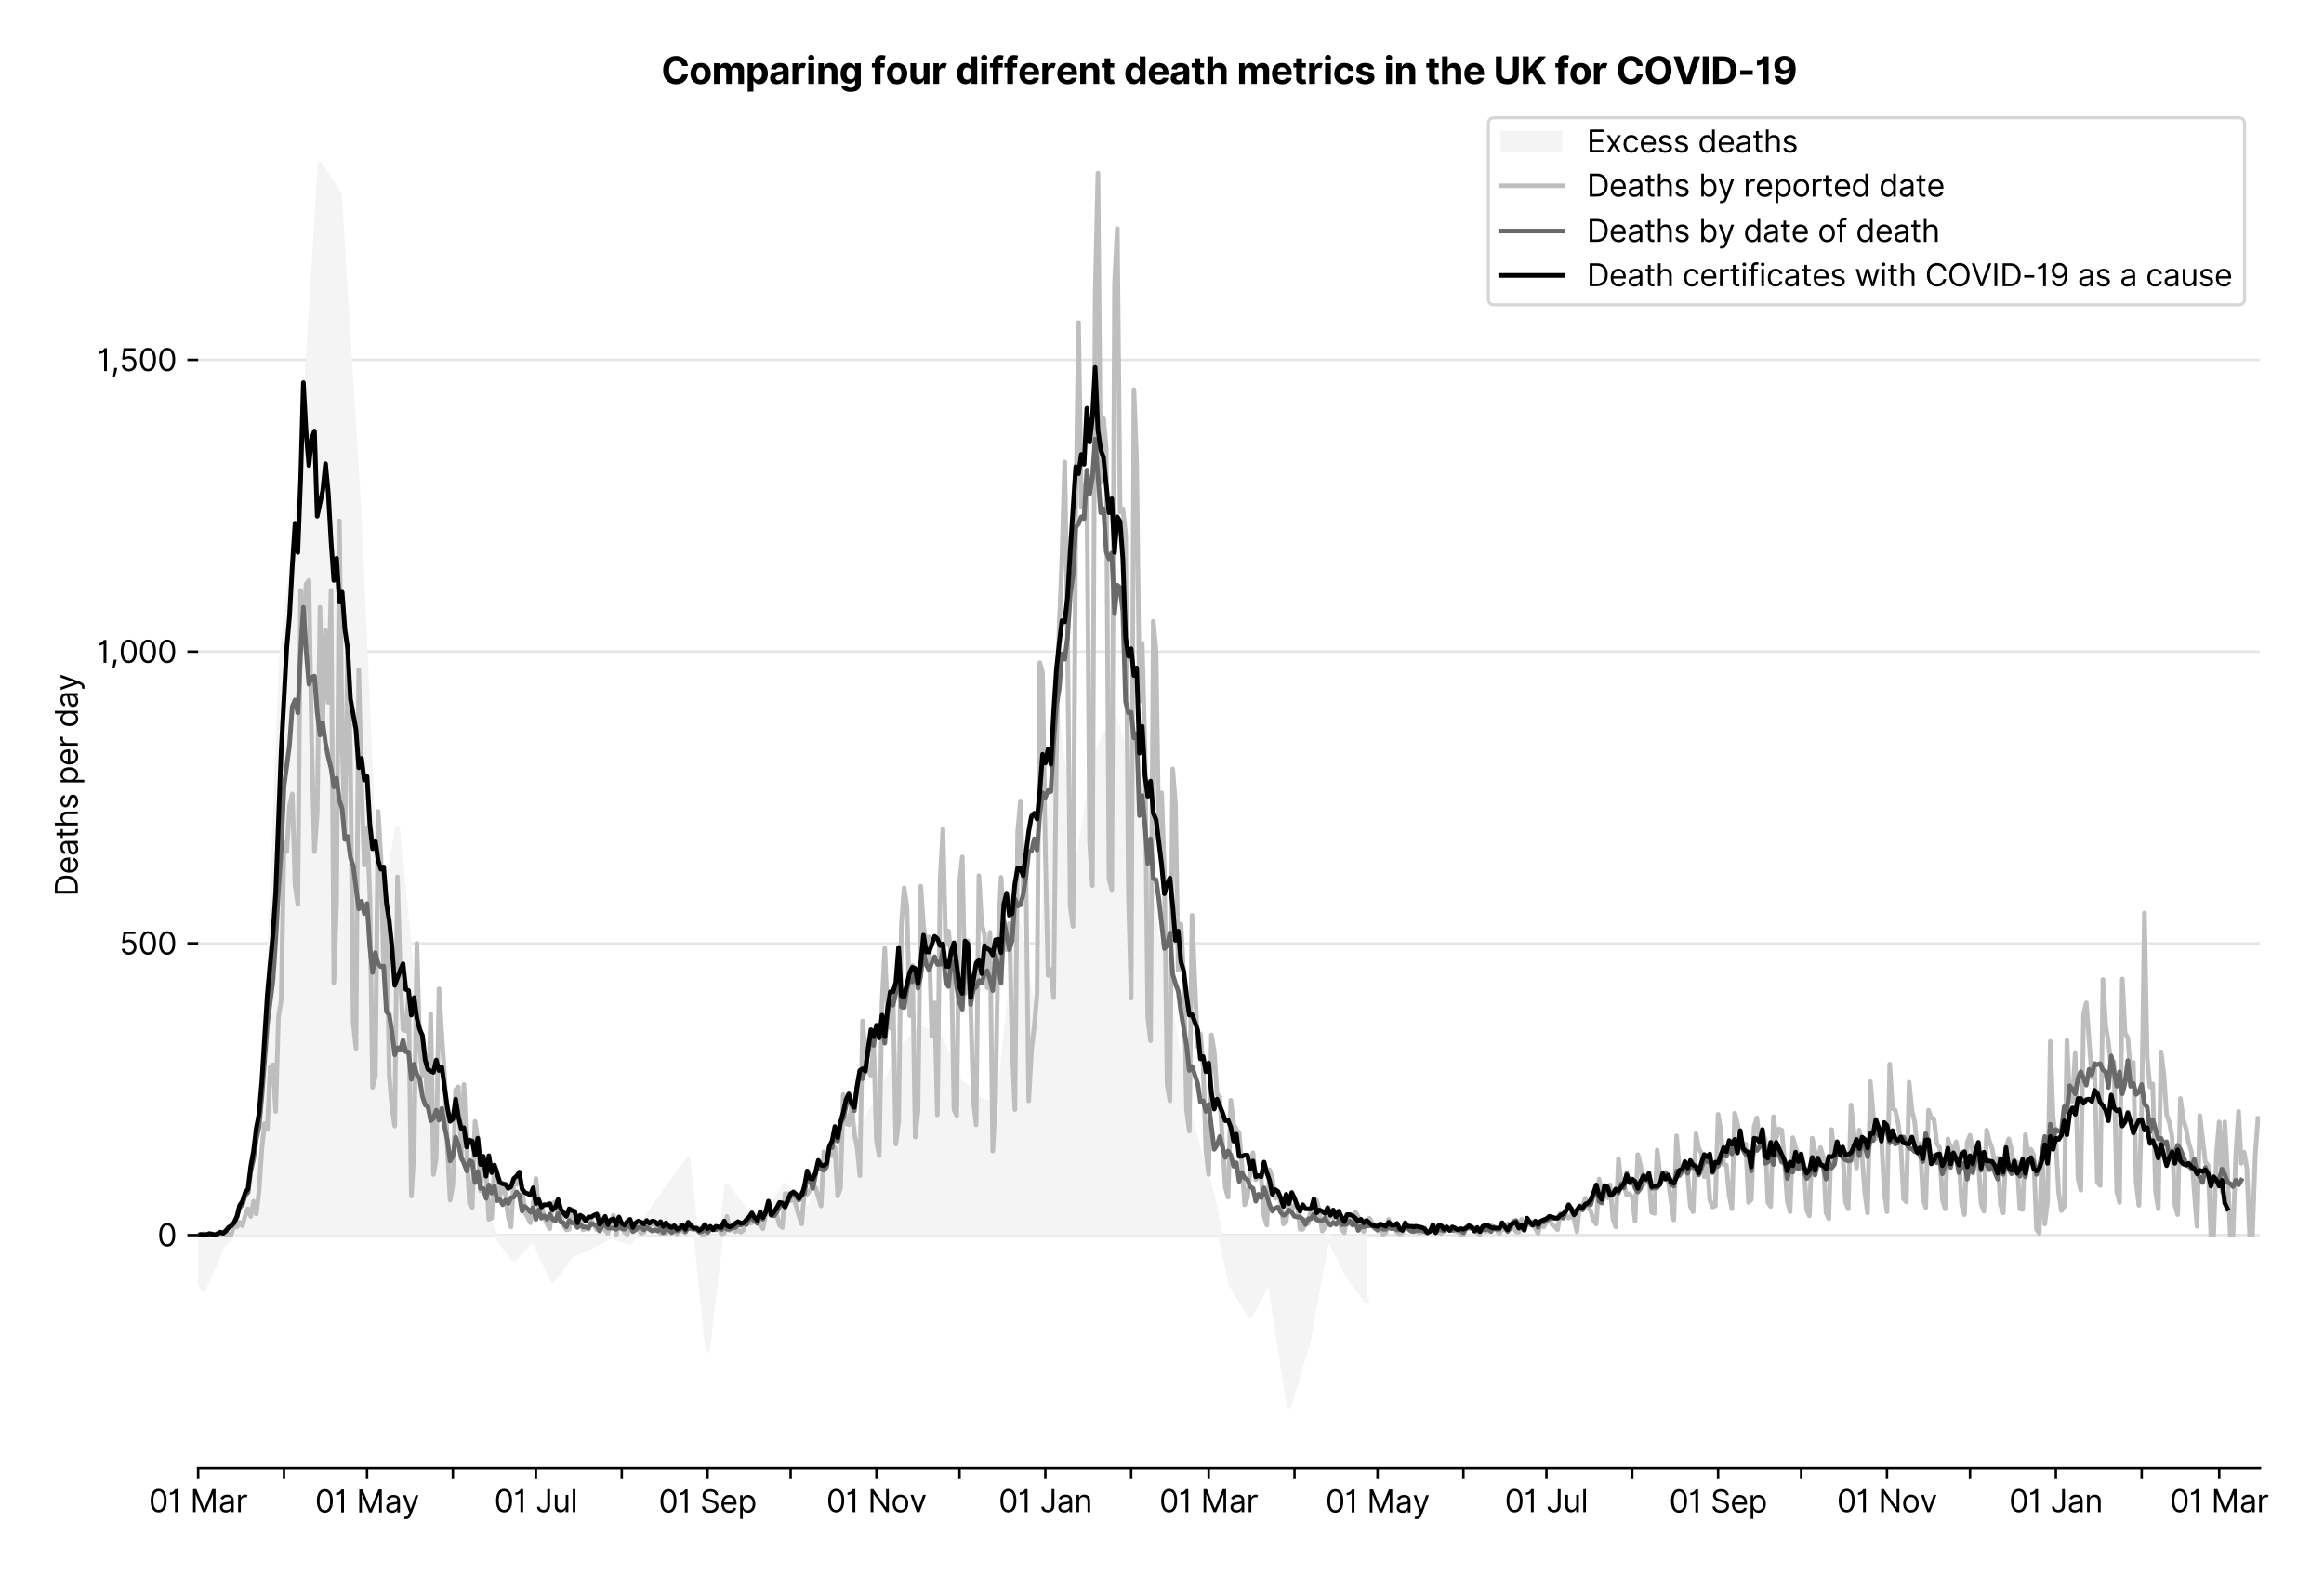 <?xml version="1.0" encoding="utf-8" standalone="no"?>
<!DOCTYPE svg PUBLIC "-//W3C//DTD SVG 1.1//EN"
  "http://www.w3.org/Graphics/SVG/1.1/DTD/svg11.dtd">
<svg xmlns:xlink="http://www.w3.org/1999/xlink" viewBox="0 0 754.758 511.234" xmlns="http://www.w3.org/2000/svg" version="1.1">
 <defs>
  <style type="text/css">*{stroke-linejoin: round; stroke-linecap: butt}</style>
 </defs>
 <g id="figure_1">
  <g id="patch_1">
   <path d="M 0 511.234 
L 754.758 511.234 
L 754.758 0 
L 0 0 
z
" style="fill: #ffffff"/>
  </g>
  <g id="axes_1">
   <g id="patch_2">
    <path d="M 64.356 476.745 
L 733.956 476.745 
L 733.956 33.225 
L 64.356 33.225 
z
" style="fill: #ffffff"/>
   </g>
   <g id="matplotlib.axis_1">
    <g id="xtick_1">
     <g id="line2d_1">
      <defs>
       <path id="m89193bede0" d="M 0 0 
L 0 3.5 
" style="stroke: #000000; stroke-width: 0.8"/>
      </defs>
      <g>
       <use xlink:href="#m89193bede0" x="64.356" y="476.745" style="stroke: #000000; stroke-width: 0.8"/>
      </g>
     </g>
     <g id="text_1">
      <!-- 01 Mar -->
      <g transform="translate(48.32 491.018)scale(0.1 -0.1)">
       <defs>
        <path id="Inter-Regular-30" d="M 2000 -64 
Q 1230 -64 806 561 
Q 382 1186 382 2327 
Q 382 3459 809 4088 
Q 1236 4718 2000 4718 
Q 2764 4718 3191 4088 
Q 3618 3459 3618 2327 
Q 3618 1186 3194 561 
Q 2771 -64 2000 -64 
z
M 2000 436 
Q 2509 436 2791 927 
Q 3073 1418 3073 2327 
Q 3073 3234 2789 3730 
Q 2505 4227 2000 4227 
Q 1496 4227 1211 3730 
Q 927 3234 927 2327 
Q 927 1418 1210 927 
Q 1493 436 2000 436 
z
" transform="scale(0.016)"/>
        <path id="Inter-Regular-31" d="M 1973 4655 
L 1973 0 
L 1409 0 
L 1409 3836 
L 1373 3836 
Q 1341 3773 1209 3692 
Q 1077 3611 868 3551 
Q 659 3491 391 3491 
L 391 3964 
Q 661 3964 859 4061 
Q 1057 4159 1190 4291 
Q 1323 4423 1392 4529 
Q 1461 4636 1473 4655 
L 1973 4655 
z
" transform="scale(0.016)"/>
        <path id="Inter-Regular-20" transform="scale(0.016)"/>
        <path id="Inter-Regular-4d" d="M 564 4655 
L 1236 4655 
L 2818 791 
L 2873 791 
L 4455 4655 
L 5127 4655 
L 5127 0 
L 4600 0 
L 4600 3536 
L 4555 3536 
L 3100 0 
L 2591 0 
L 1136 3536 
L 1091 3536 
L 1091 0 
L 564 0 
L 564 4655 
z
" transform="scale(0.016)"/>
        <path id="Inter-Regular-61" d="M 1518 -82 
Q 1186 -82 916 44 
Q 646 170 486 410 
Q 327 650 327 991 
Q 327 1291 445 1478 
Q 564 1666 761 1773 
Q 959 1880 1199 1933 
Q 1439 1986 1682 2018 
Q 2000 2059 2199 2080 
Q 2398 2102 2490 2154 
Q 2582 2207 2582 2336 
L 2582 2355 
Q 2582 2691 2399 2877 
Q 2216 3064 1846 3064 
Q 1461 3064 1243 2895 
Q 1025 2727 936 2536 
L 427 2718 
Q 564 3036 792 3214 
Q 1021 3393 1292 3464 
Q 1564 3536 1827 3536 
Q 1996 3536 2215 3496 
Q 2434 3457 2640 3334 
Q 2846 3211 2982 2963 
Q 3118 2716 3118 2300 
L 3118 0 
L 2582 0 
L 2582 473 
L 2555 473 
Q 2500 359 2373 229 
Q 2246 100 2034 9 
Q 1823 -82 1518 -82 
z
M 1600 400 
Q 1918 400 2137 525 
Q 2357 650 2469 847 
Q 2582 1045 2582 1264 
L 2582 1755 
Q 2548 1714 2433 1681 
Q 2318 1648 2169 1624 
Q 2021 1600 1881 1583 
Q 1741 1566 1655 1555 
Q 1446 1527 1265 1467 
Q 1084 1407 974 1287 
Q 864 1168 864 964 
Q 864 684 1072 542 
Q 1280 400 1600 400 
z
" transform="scale(0.016)"/>
        <path id="Inter-Regular-72" d="M 491 0 
L 491 3491 
L 1009 3491 
L 1009 2964 
L 1046 2964 
Q 1139 3223 1389 3384 
Q 1639 3545 1955 3545 
Q 2100 3545 2209 3511 
Q 2318 3477 2400 3418 
L 2218 2964 
Q 2161 2993 2085 3010 
Q 2009 3027 1909 3027 
Q 1527 3027 1277 2794 
Q 1027 2561 1027 2209 
L 1027 0 
L 491 0 
z
" transform="scale(0.016)"/>
       </defs>
       <use xlink:href="#Inter-Regular-30"/>
       <use xlink:href="#Inter-Regular-31" x="62.5"/>
       <use xlink:href="#Inter-Regular-20" x="106.676"/>
       <use xlink:href="#Inter-Regular-4d" x="134.801"/>
       <use xlink:href="#Inter-Regular-61" x="225.994"/>
       <use xlink:href="#Inter-Regular-72" x="282.386"/>
      </g>
     </g>
    </g>
    <g id="xtick_2">
     <g id="line2d_2">
      <g>
       <use xlink:href="#m89193bede0" x="92.229" y="476.745" style="stroke: #000000; stroke-width: 0.8"/>
      </g>
     </g>
    </g>
    <g id="xtick_3">
     <g id="line2d_3">
      <g>
       <use xlink:href="#m89193bede0" x="119.203" y="476.745" style="stroke: #000000; stroke-width: 0.8"/>
      </g>
     </g>
     <g id="text_2">
      <!-- 01 May -->
      <g transform="translate(102.3 491.117)scale(0.1 -0.1)">
       <defs>
        <path id="Inter-Regular-79" d="M 818 -1355 
Q 682 -1355 575 -1333 
Q 468 -1311 427 -1291 
L 564 -818 
Q 857 -893 1053 -814 
Q 1250 -736 1391 -345 
L 1509 -18 
L 218 3491 
L 800 3491 
L 1764 709 
L 1800 709 
L 2764 3491 
L 3346 3491 
L 1846 -564 
Q 1550 -1355 818 -1355 
z
" transform="scale(0.016)"/>
       </defs>
       <use xlink:href="#Inter-Regular-30"/>
       <use xlink:href="#Inter-Regular-31" x="62.5"/>
       <use xlink:href="#Inter-Regular-20" x="106.676"/>
       <use xlink:href="#Inter-Regular-4d" x="134.801"/>
       <use xlink:href="#Inter-Regular-61" x="225.994"/>
       <use xlink:href="#Inter-Regular-79" x="282.386"/>
      </g>
     </g>
    </g>
    <g id="xtick_4">
     <g id="line2d_4">
      <g>
       <use xlink:href="#m89193bede0" x="147.076" y="476.745" style="stroke: #000000; stroke-width: 0.8"/>
      </g>
     </g>
    </g>
    <g id="xtick_5">
     <g id="line2d_5">
      <g>
       <use xlink:href="#m89193bede0" x="174.05" y="476.745" style="stroke: #000000; stroke-width: 0.8"/>
      </g>
     </g>
     <g id="text_3">
      <!-- 01 Jul -->
      <g transform="translate(160.506 491.018)scale(0.1 -0.1)">
       <defs>
        <path id="Inter-Regular-4a" d="M 2346 4655 
L 2909 4655 
L 2909 1327 
Q 2909 657 2549 296 
Q 2189 -64 1582 -64 
Q 1200 -64 902 76 
Q 605 216 434 475 
Q 264 734 264 1091 
L 818 1091 
Q 818 795 1034 615 
Q 1250 436 1582 436 
Q 1948 436 2147 664 
Q 2346 893 2346 1327 
L 2346 4655 
z
" transform="scale(0.016)"/>
        <path id="Inter-Regular-75" d="M 2691 1427 
L 2691 3491 
L 3227 3491 
L 3227 0 
L 2691 0 
L 2691 591 
L 2655 591 
Q 2532 325 2273 140 
Q 2014 -45 1618 -45 
Q 1127 -45 809 280 
Q 491 605 491 1273 
L 491 3491 
L 1027 3491 
L 1027 1309 
Q 1027 927 1242 700 
Q 1457 473 1791 473 
Q 1991 473 2199 575 
Q 2407 677 2549 888 
Q 2691 1100 2691 1427 
z
" transform="scale(0.016)"/>
        <path id="Inter-Regular-6c" d="M 1027 4655 
L 1027 0 
L 491 0 
L 491 4655 
L 1027 4655 
z
" transform="scale(0.016)"/>
       </defs>
       <use xlink:href="#Inter-Regular-30"/>
       <use xlink:href="#Inter-Regular-31" x="62.5"/>
       <use xlink:href="#Inter-Regular-20" x="106.676"/>
       <use xlink:href="#Inter-Regular-4a" x="134.801"/>
       <use xlink:href="#Inter-Regular-75" x="189.063"/>
       <use xlink:href="#Inter-Regular-6c" x="247.159"/>
      </g>
     </g>
    </g>
    <g id="xtick_6">
     <g id="line2d_6">
      <g>
       <use xlink:href="#m89193bede0" x="201.923" y="476.745" style="stroke: #000000; stroke-width: 0.8"/>
      </g>
     </g>
    </g>
    <g id="xtick_7">
     <g id="line2d_7">
      <g>
       <use xlink:href="#m89193bede0" x="229.796" y="476.745" style="stroke: #000000; stroke-width: 0.8"/>
      </g>
     </g>
     <g id="text_4">
      <!-- 01 Sep -->
      <g transform="translate(213.909 491.117)scale(0.1 -0.1)">
       <defs>
        <path id="Inter-Regular-53" d="M 3109 3491 
Q 3068 3836 2777 4027 
Q 2486 4218 2064 4218 
Q 1600 4218 1318 3999 
Q 1036 3780 1036 3445 
Q 1036 3195 1189 3042 
Q 1343 2889 1553 2803 
Q 1764 2718 1936 2673 
L 2409 2545 
Q 2591 2498 2815 2414 
Q 3039 2330 3244 2185 
Q 3450 2041 3584 1816 
Q 3718 1591 3718 1264 
Q 3718 886 3521 581 
Q 3325 277 2949 97 
Q 2573 -82 2036 -82 
Q 1286 -82 845 272 
Q 405 627 364 1200 
L 946 1200 
Q 968 936 1124 764 
Q 1280 593 1519 510 
Q 1759 427 2036 427 
Q 2359 427 2616 533 
Q 2873 639 3023 828 
Q 3173 1018 3173 1273 
Q 3173 1505 3043 1650 
Q 2914 1795 2702 1886 
Q 2491 1977 2246 2045 
L 1673 2209 
Q 1127 2366 809 2657 
Q 491 2948 491 3418 
Q 491 3809 703 4101 
Q 916 4393 1276 4555 
Q 1636 4718 2082 4718 
Q 2532 4718 2882 4558 
Q 3232 4398 3437 4120 
Q 3643 3843 3655 3491 
L 3109 3491 
z
" transform="scale(0.016)"/>
        <path id="Inter-Regular-65" d="M 1955 -73 
Q 1450 -73 1085 151 
Q 721 375 524 778 
Q 327 1182 327 1718 
Q 327 2255 524 2665 
Q 721 3075 1074 3305 
Q 1427 3536 1900 3536 
Q 2173 3536 2439 3445 
Q 2705 3355 2923 3151 
Q 3141 2948 3270 2614 
Q 3400 2280 3400 1791 
L 3400 1564 
L 866 1564 
Q 884 1005 1183 707 
Q 1482 409 1955 409 
Q 2271 409 2498 545 
Q 2725 682 2827 955 
L 3346 809 
Q 3223 414 2854 170 
Q 2486 -73 1955 -73 
z
M 866 2027 
L 2855 2027 
Q 2855 2470 2595 2762 
Q 2336 3055 1900 3055 
Q 1593 3055 1368 2911 
Q 1143 2768 1013 2533 
Q 884 2298 866 2027 
z
" transform="scale(0.016)"/>
        <path id="Inter-Regular-70" d="M 491 -1309 
L 491 3491 
L 1009 3491 
L 1009 2936 
L 1073 2936 
Q 1132 3027 1237 3169 
Q 1343 3311 1542 3423 
Q 1741 3536 2082 3536 
Q 2523 3536 2859 3315 
Q 3196 3095 3384 2690 
Q 3573 2286 3573 1736 
Q 3573 1182 3384 776 
Q 3196 370 2861 148 
Q 2527 -73 2091 -73 
Q 1755 -73 1552 39 
Q 1350 152 1241 296 
Q 1132 441 1073 536 
L 1027 536 
L 1027 -1309 
L 491 -1309 
z
M 1018 1745 
Q 1018 1152 1276 780 
Q 1534 409 2018 409 
Q 2355 409 2581 587 
Q 2807 766 2921 1069 
Q 3036 1373 3036 1745 
Q 3036 2114 2923 2410 
Q 2811 2707 2585 2881 
Q 2359 3055 2018 3055 
Q 1527 3055 1272 2693 
Q 1018 2332 1018 1745 
z
" transform="scale(0.016)"/>
       </defs>
       <use xlink:href="#Inter-Regular-30"/>
       <use xlink:href="#Inter-Regular-31" x="62.5"/>
       <use xlink:href="#Inter-Regular-20" x="106.676"/>
       <use xlink:href="#Inter-Regular-53" x="134.801"/>
       <use xlink:href="#Inter-Regular-65" x="198.58"/>
       <use xlink:href="#Inter-Regular-70" x="256.818"/>
      </g>
     </g>
    </g>
    <g id="xtick_8">
     <g id="line2d_8">
      <g>
       <use xlink:href="#m89193bede0" x="256.77" y="476.745" style="stroke: #000000; stroke-width: 0.8"/>
      </g>
     </g>
    </g>
    <g id="xtick_9">
     <g id="line2d_9">
      <g>
       <use xlink:href="#m89193bede0" x="284.643" y="476.745" style="stroke: #000000; stroke-width: 0.8"/>
      </g>
     </g>
     <g id="text_5">
      <!-- 01 Nov -->
      <g transform="translate(268.372 491.018)scale(0.1 -0.1)">
       <defs>
        <path id="Inter-Regular-4e" d="M 4255 4655 
L 4255 0 
L 3709 0 
L 1173 3655 
L 1127 3655 
L 1127 0 
L 564 0 
L 564 4655 
L 1109 4655 
L 3655 991 
L 3700 991 
L 3700 4655 
L 4255 4655 
z
" transform="scale(0.016)"/>
        <path id="Inter-Regular-6f" d="M 1909 -73 
Q 1436 -73 1080 152 
Q 725 377 526 781 
Q 327 1186 327 1727 
Q 327 2273 526 2679 
Q 725 3086 1080 3311 
Q 1436 3536 1909 3536 
Q 2382 3536 2737 3311 
Q 3093 3086 3292 2679 
Q 3491 2273 3491 1727 
Q 3491 1186 3292 781 
Q 3093 377 2737 152 
Q 2382 -73 1909 -73 
z
M 1909 409 
Q 2268 409 2500 593 
Q 2732 777 2843 1077 
Q 2955 1377 2955 1727 
Q 2955 2077 2843 2379 
Q 2732 2682 2500 2868 
Q 2268 3055 1909 3055 
Q 1550 3055 1318 2868 
Q 1086 2682 975 2379 
Q 864 2077 864 1727 
Q 864 1377 975 1077 
Q 1086 777 1318 593 
Q 1550 409 1909 409 
z
" transform="scale(0.016)"/>
        <path id="Inter-Regular-76" d="M 3346 3491 
L 2055 0 
L 1509 0 
L 218 3491 
L 800 3491 
L 1764 709 
L 1800 709 
L 2764 3491 
L 3346 3491 
z
" transform="scale(0.016)"/>
       </defs>
       <use xlink:href="#Inter-Regular-30"/>
       <use xlink:href="#Inter-Regular-31" x="62.5"/>
       <use xlink:href="#Inter-Regular-20" x="106.676"/>
       <use xlink:href="#Inter-Regular-4e" x="134.801"/>
       <use xlink:href="#Inter-Regular-6f" x="210.085"/>
       <use xlink:href="#Inter-Regular-76" x="269.744"/>
      </g>
     </g>
    </g>
    <g id="xtick_10">
     <g id="line2d_10">
      <g>
       <use xlink:href="#m89193bede0" x="311.617" y="476.745" style="stroke: #000000; stroke-width: 0.8"/>
      </g>
     </g>
    </g>
    <g id="xtick_11">
     <g id="line2d_11">
      <g>
       <use xlink:href="#m89193bede0" x="339.49" y="476.745" style="stroke: #000000; stroke-width: 0.8"/>
      </g>
     </g>
     <g id="text_6">
      <!-- 01 Jan -->
      <g transform="translate(324.291 491.018)scale(0.1 -0.1)">
       <defs>
        <path id="Inter-Regular-6e" d="M 1027 2100 
L 1027 0 
L 491 0 
L 491 3491 
L 1009 3491 
L 1009 2945 
L 1055 2945 
Q 1177 3211 1427 3373 
Q 1677 3536 2073 3536 
Q 2602 3536 2928 3211 
Q 3255 2886 3255 2218 
L 3255 0 
L 2718 0 
L 2718 2182 
Q 2718 2593 2504 2824 
Q 2291 3055 1918 3055 
Q 1534 3055 1280 2806 
Q 1027 2557 1027 2100 
z
" transform="scale(0.016)"/>
       </defs>
       <use xlink:href="#Inter-Regular-30"/>
       <use xlink:href="#Inter-Regular-31" x="62.5"/>
       <use xlink:href="#Inter-Regular-20" x="106.676"/>
       <use xlink:href="#Inter-Regular-4a" x="134.801"/>
       <use xlink:href="#Inter-Regular-61" x="189.063"/>
       <use xlink:href="#Inter-Regular-6e" x="245.455"/>
      </g>
     </g>
    </g>
    <g id="xtick_12">
     <g id="line2d_12">
      <g>
       <use xlink:href="#m89193bede0" x="367.363" y="476.745" style="stroke: #000000; stroke-width: 0.8"/>
      </g>
     </g>
    </g>
    <g id="xtick_13">
     <g id="line2d_13">
      <g>
       <use xlink:href="#m89193bede0" x="392.539" y="476.745" style="stroke: #000000; stroke-width: 0.8"/>
      </g>
     </g>
     <g id="text_7">
      <!-- 01 Mar -->
      <g transform="translate(376.502 491.018)scale(0.1 -0.1)">
       <use xlink:href="#Inter-Regular-30"/>
       <use xlink:href="#Inter-Regular-31" x="62.5"/>
       <use xlink:href="#Inter-Regular-20" x="106.676"/>
       <use xlink:href="#Inter-Regular-4d" x="134.801"/>
       <use xlink:href="#Inter-Regular-61" x="225.994"/>
       <use xlink:href="#Inter-Regular-72" x="282.386"/>
      </g>
     </g>
    </g>
    <g id="xtick_14">
     <g id="line2d_14">
      <g>
       <use xlink:href="#m89193bede0" x="420.412" y="476.745" style="stroke: #000000; stroke-width: 0.8"/>
      </g>
     </g>
    </g>
    <g id="xtick_15">
     <g id="line2d_15">
      <g>
       <use xlink:href="#m89193bede0" x="447.386" y="476.745" style="stroke: #000000; stroke-width: 0.8"/>
      </g>
     </g>
     <g id="text_8">
      <!-- 01 May -->
      <g transform="translate(430.482 491.117)scale(0.1 -0.1)">
       <use xlink:href="#Inter-Regular-30"/>
       <use xlink:href="#Inter-Regular-31" x="62.5"/>
       <use xlink:href="#Inter-Regular-20" x="106.676"/>
       <use xlink:href="#Inter-Regular-4d" x="134.801"/>
       <use xlink:href="#Inter-Regular-61" x="225.994"/>
       <use xlink:href="#Inter-Regular-79" x="282.386"/>
      </g>
     </g>
    </g>
    <g id="xtick_16">
     <g id="line2d_16">
      <g>
       <use xlink:href="#m89193bede0" x="475.259" y="476.745" style="stroke: #000000; stroke-width: 0.8"/>
      </g>
     </g>
    </g>
    <g id="xtick_17">
     <g id="line2d_17">
      <g>
       <use xlink:href="#m89193bede0" x="502.233" y="476.745" style="stroke: #000000; stroke-width: 0.8"/>
      </g>
     </g>
     <g id="text_9">
      <!-- 01 Jul -->
      <g transform="translate(488.689 491.018)scale(0.1 -0.1)">
       <use xlink:href="#Inter-Regular-30"/>
       <use xlink:href="#Inter-Regular-31" x="62.5"/>
       <use xlink:href="#Inter-Regular-20" x="106.676"/>
       <use xlink:href="#Inter-Regular-4a" x="134.801"/>
       <use xlink:href="#Inter-Regular-75" x="189.063"/>
       <use xlink:href="#Inter-Regular-6c" x="247.159"/>
      </g>
     </g>
    </g>
    <g id="xtick_18">
     <g id="line2d_18">
      <g>
       <use xlink:href="#m89193bede0" x="530.106" y="476.745" style="stroke: #000000; stroke-width: 0.8"/>
      </g>
     </g>
    </g>
    <g id="xtick_19">
     <g id="line2d_19">
      <g>
       <use xlink:href="#m89193bede0" x="557.979" y="476.745" style="stroke: #000000; stroke-width: 0.8"/>
      </g>
     </g>
     <g id="text_10">
      <!-- 01 Sep -->
      <g transform="translate(542.091 491.117)scale(0.1 -0.1)">
       <use xlink:href="#Inter-Regular-30"/>
       <use xlink:href="#Inter-Regular-31" x="62.5"/>
       <use xlink:href="#Inter-Regular-20" x="106.676"/>
       <use xlink:href="#Inter-Regular-53" x="134.801"/>
       <use xlink:href="#Inter-Regular-65" x="198.58"/>
       <use xlink:href="#Inter-Regular-70" x="256.818"/>
      </g>
     </g>
    </g>
    <g id="xtick_20">
     <g id="line2d_20">
      <g>
       <use xlink:href="#m89193bede0" x="584.952" y="476.745" style="stroke: #000000; stroke-width: 0.8"/>
      </g>
     </g>
    </g>
    <g id="xtick_21">
     <g id="line2d_21">
      <g>
       <use xlink:href="#m89193bede0" x="612.826" y="476.745" style="stroke: #000000; stroke-width: 0.8"/>
      </g>
     </g>
     <g id="text_11">
      <!-- 01 Nov -->
      <g transform="translate(596.554 491.018)scale(0.1 -0.1)">
       <use xlink:href="#Inter-Regular-30"/>
       <use xlink:href="#Inter-Regular-31" x="62.5"/>
       <use xlink:href="#Inter-Regular-20" x="106.676"/>
       <use xlink:href="#Inter-Regular-4e" x="134.801"/>
       <use xlink:href="#Inter-Regular-6f" x="210.085"/>
       <use xlink:href="#Inter-Regular-76" x="269.744"/>
      </g>
     </g>
    </g>
    <g id="xtick_22">
     <g id="line2d_22">
      <g>
       <use xlink:href="#m89193bede0" x="639.799" y="476.745" style="stroke: #000000; stroke-width: 0.8"/>
      </g>
     </g>
    </g>
    <g id="xtick_23">
     <g id="line2d_23">
      <g>
       <use xlink:href="#m89193bede0" x="667.672" y="476.745" style="stroke: #000000; stroke-width: 0.8"/>
      </g>
     </g>
     <g id="text_12">
      <!-- 01 Jan -->
      <g transform="translate(652.473 491.018)scale(0.1 -0.1)">
       <use xlink:href="#Inter-Regular-30"/>
       <use xlink:href="#Inter-Regular-31" x="62.5"/>
       <use xlink:href="#Inter-Regular-20" x="106.676"/>
       <use xlink:href="#Inter-Regular-4a" x="134.801"/>
       <use xlink:href="#Inter-Regular-61" x="189.063"/>
       <use xlink:href="#Inter-Regular-6e" x="245.455"/>
      </g>
     </g>
    </g>
    <g id="xtick_24">
     <g id="line2d_24">
      <g>
       <use xlink:href="#m89193bede0" x="695.545" y="476.745" style="stroke: #000000; stroke-width: 0.8"/>
      </g>
     </g>
    </g>
    <g id="xtick_25">
     <g id="line2d_25">
      <g>
       <use xlink:href="#m89193bede0" x="720.721" y="476.745" style="stroke: #000000; stroke-width: 0.8"/>
      </g>
     </g>
     <g id="text_13">
      <!-- 01 Mar -->
      <g transform="translate(704.684 491.018)scale(0.1 -0.1)">
       <use xlink:href="#Inter-Regular-30"/>
       <use xlink:href="#Inter-Regular-31" x="62.5"/>
       <use xlink:href="#Inter-Regular-20" x="106.676"/>
       <use xlink:href="#Inter-Regular-4d" x="134.801"/>
       <use xlink:href="#Inter-Regular-61" x="225.994"/>
       <use xlink:href="#Inter-Regular-72" x="282.386"/>
      </g>
     </g>
    </g>
   </g>
   <g id="matplotlib.axis_2">
    <g id="ytick_1">
     <g id="line2d_26">
      <path d="M 64.356 401.069 
L 733.956 401.069 
" clip-path="url(#pd477b0bf3f)" style="fill: none; stroke: #e5e5e5; stroke-width: 0.8; stroke-linecap: square"/>
     </g>
     <g id="line2d_27">
      <defs>
       <path id="m483c151501" d="M 0 0 
L -3.5 0 
" style="stroke: #000000; stroke-width: 0.8"/>
      </defs>
      <g>
       <use xlink:href="#m483c151501" x="64.356" y="401.069" style="stroke: #000000; stroke-width: 0.8"/>
      </g>
     </g>
     <g id="text_14">
      <!-- 0 -->
      <g transform="translate(51.106 404.706)scale(0.1 -0.1)">
       <use xlink:href="#Inter-Regular-30"/>
      </g>
     </g>
    </g>
    <g id="ytick_2">
     <g id="line2d_28">
      <path d="M 64.356 306.332 
L 733.956 306.332 
" clip-path="url(#pd477b0bf3f)" style="fill: none; stroke: #e5e5e5; stroke-width: 0.8; stroke-linecap: square"/>
     </g>
     <g id="line2d_29">
      <g>
       <use xlink:href="#m483c151501" x="64.356" y="306.332" style="stroke: #000000; stroke-width: 0.8"/>
      </g>
     </g>
     <g id="text_15">
      <!-- 500 -->
      <g transform="translate(38.777 309.969)scale(0.1 -0.1)">
       <defs>
        <path id="Inter-Regular-35" d="M 1936 -64 
Q 1536 -64 1216 95 
Q 896 255 702 532 
Q 509 809 491 1164 
L 1036 1164 
Q 1068 848 1324 642 
Q 1580 436 1936 436 
Q 2223 436 2447 570 
Q 2671 705 2799 940 
Q 2927 1175 2927 1473 
Q 2927 1777 2794 2017 
Q 2661 2257 2429 2395 
Q 2198 2534 1900 2536 
Q 1686 2539 1461 2472 
Q 1236 2405 1091 2300 
L 564 2364 
L 846 4655 
L 3264 4655 
L 3264 4155 
L 1318 4155 
L 1155 2782 
L 1182 2782 
Q 1325 2895 1541 2970 
Q 1757 3045 1991 3045 
Q 2418 3045 2753 2842 
Q 3089 2639 3281 2286 
Q 3473 1934 3473 1482 
Q 3473 1036 3274 687 
Q 3075 339 2727 137 
Q 2380 -64 1936 -64 
z
" transform="scale(0.016)"/>
       </defs>
       <use xlink:href="#Inter-Regular-35"/>
       <use xlink:href="#Inter-Regular-30" x="60.795"/>
       <use xlink:href="#Inter-Regular-30" x="123.295"/>
      </g>
     </g>
    </g>
    <g id="ytick_3">
     <g id="line2d_30">
      <path d="M 64.356 211.596 
L 733.956 211.596 
" clip-path="url(#pd477b0bf3f)" style="fill: none; stroke: #e5e5e5; stroke-width: 0.8; stroke-linecap: square"/>
     </g>
     <g id="line2d_31">
      <g>
       <use xlink:href="#m483c151501" x="64.356" y="211.596" style="stroke: #000000; stroke-width: 0.8"/>
      </g>
     </g>
     <g id="text_16">
      <!-- 1,000 -->
      <g transform="translate(31.391 215.232)scale(0.1 -0.1)">
       <defs>
        <path id="Inter-Regular-2c" d="M 1291 636 
L 1255 391 
Q 1216 132 1137 -163 
Q 1059 -459 975 -720 
Q 891 -982 836 -1136 
L 427 -1136 
Q 457 -991 504 -752 
Q 552 -514 601 -219 
Q 650 75 682 382 
L 709 636 
L 1291 636 
z
" transform="scale(0.016)"/>
       </defs>
       <use xlink:href="#Inter-Regular-31"/>
       <use xlink:href="#Inter-Regular-2c" x="44.176"/>
       <use xlink:href="#Inter-Regular-30" x="72.159"/>
       <use xlink:href="#Inter-Regular-30" x="134.659"/>
       <use xlink:href="#Inter-Regular-30" x="197.159"/>
      </g>
     </g>
    </g>
    <g id="ytick_4">
     <g id="line2d_32">
      <path d="M 64.356 116.859 
L 733.956 116.859 
" clip-path="url(#pd477b0bf3f)" style="fill: none; stroke: #e5e5e5; stroke-width: 0.8; stroke-linecap: square"/>
     </g>
     <g id="line2d_33">
      <g>
       <use xlink:href="#m483c151501" x="64.356" y="116.859" style="stroke: #000000; stroke-width: 0.8"/>
      </g>
     </g>
     <g id="text_17">
      <!-- 1,500 -->
      <g transform="translate(31.561 120.495)scale(0.1 -0.1)">
       <use xlink:href="#Inter-Regular-31"/>
       <use xlink:href="#Inter-Regular-2c" x="44.176"/>
       <use xlink:href="#Inter-Regular-35" x="72.159"/>
       <use xlink:href="#Inter-Regular-30" x="132.955"/>
       <use xlink:href="#Inter-Regular-30" x="195.455"/>
      </g>
     </g>
    </g>
    <g id="text_18">
     <!-- Deaths per day -->
     <g transform="translate(25.273 291.094)rotate(-90)scale(0.1 -0.1)">
      <defs>
       <path id="Inter-Regular-44" d="M 2000 0 
L 564 0 
L 564 4655 
L 2064 4655 
Q 2741 4655 3223 4376 
Q 3705 4098 3961 3578 
Q 4218 3059 4218 2336 
Q 4218 1609 3959 1085 
Q 3700 561 3204 280 
Q 2709 0 2000 0 
z
M 1127 500 
L 1964 500 
Q 2830 500 3251 992 
Q 3673 1484 3673 2336 
Q 3673 3182 3259 3668 
Q 2846 4155 2027 4155 
L 1127 4155 
L 1127 500 
z
" transform="scale(0.016)"/>
       <path id="Inter-Regular-74" d="M 2009 3491 
L 2009 3036 
L 1264 3036 
L 1264 1000 
Q 1264 773 1331 660 
Q 1398 548 1503 510 
Q 1609 473 1727 473 
Q 1816 473 1873 483 
Q 1930 493 1964 500 
L 2073 18 
Q 2018 -2 1920 -23 
Q 1823 -45 1673 -45 
Q 1446 -45 1228 52 
Q 1011 150 869 350 
Q 727 550 727 855 
L 727 3036 
L 200 3036 
L 200 3491 
L 727 3491 
L 727 4327 
L 1264 4327 
L 1264 3491 
L 2009 3491 
z
" transform="scale(0.016)"/>
       <path id="Inter-Regular-68" d="M 1027 2100 
L 1027 0 
L 491 0 
L 491 4655 
L 1027 4655 
L 1027 2945 
L 1073 2945 
Q 1196 3216 1442 3376 
Q 1689 3536 2100 3536 
Q 2636 3536 2963 3213 
Q 3291 2891 3291 2218 
L 3291 0 
L 2755 0 
L 2755 2182 
Q 2755 2598 2540 2826 
Q 2325 3055 1946 3055 
Q 1548 3055 1287 2806 
Q 1027 2557 1027 2100 
z
" transform="scale(0.016)"/>
       <path id="Inter-Regular-73" d="M 2964 2709 
L 2482 2573 
Q 2411 2755 2245 2914 
Q 2080 3073 1727 3073 
Q 1407 3073 1194 2926 
Q 982 2780 982 2555 
Q 982 2355 1127 2239 
Q 1273 2123 1582 2045 
L 2100 1918 
Q 3027 1691 3027 973 
Q 3027 673 2855 436 
Q 2684 200 2377 63 
Q 2071 -73 1664 -73 
Q 1130 -73 780 159 
Q 430 391 336 836 
L 846 964 
Q 989 400 1655 400 
Q 2030 400 2251 560 
Q 2473 720 2473 945 
Q 2473 1316 1955 1436 
L 1373 1573 
Q 893 1686 669 1926 
Q 446 2166 446 2527 
Q 446 2823 613 3050 
Q 780 3277 1069 3406 
Q 1359 3536 1727 3536 
Q 2246 3536 2542 3309 
Q 2839 3082 2964 2709 
z
" transform="scale(0.016)"/>
       <path id="Inter-Regular-64" d="M 1809 -73 
Q 1373 -73 1039 148 
Q 705 370 516 776 
Q 327 1182 327 1736 
Q 327 2286 516 2690 
Q 705 3095 1041 3315 
Q 1377 3536 1818 3536 
Q 2159 3536 2358 3423 
Q 2557 3311 2662 3169 
Q 2768 3027 2827 2936 
L 2873 2936 
L 2873 4655 
L 3409 4655 
L 3409 0 
L 2891 0 
L 2891 536 
L 2827 536 
Q 2768 441 2659 296 
Q 2550 152 2348 39 
Q 2146 -73 1809 -73 
z
M 1882 409 
Q 2366 409 2624 780 
Q 2882 1152 2882 1745 
Q 2882 2332 2627 2693 
Q 2373 3055 1882 3055 
Q 1541 3055 1315 2881 
Q 1089 2707 976 2410 
Q 864 2114 864 1745 
Q 864 1373 978 1069 
Q 1093 766 1319 587 
Q 1546 409 1882 409 
z
" transform="scale(0.016)"/>
      </defs>
      <use xlink:href="#Inter-Regular-44"/>
      <use xlink:href="#Inter-Regular-65" x="71.875"/>
      <use xlink:href="#Inter-Regular-61" x="130.114"/>
      <use xlink:href="#Inter-Regular-74" x="186.506"/>
      <use xlink:href="#Inter-Regular-68" x="222.869"/>
      <use xlink:href="#Inter-Regular-73" x="281.96"/>
      <use xlink:href="#Inter-Regular-20" x="334.233"/>
      <use xlink:href="#Inter-Regular-70" x="362.358"/>
      <use xlink:href="#Inter-Regular-65" x="423.296"/>
      <use xlink:href="#Inter-Regular-72" x="481.534"/>
      <use xlink:href="#Inter-Regular-20" x="519.886"/>
      <use xlink:href="#Inter-Regular-64" x="548.011"/>
      <use xlink:href="#Inter-Regular-61" x="610.085"/>
      <use xlink:href="#Inter-Regular-79" x="666.477"/>
     </g>
    </g>
   </g>
   <g id="PolyCollection_1">
    <path d="M 9.509 401.069 
L 9.509 401.069 
L 15.803 401.069 
L 22.097 401.069 
L 28.391 401.069 
L 34.685 401.069 
L 40.979 401.069 
L 47.273 401.069 
L 53.567 401.069 
L 59.861 401.069 
L 66.155 401.069 
L 72.448 401.069 
L 78.742 401.069 
L 85.036 401.069 
L 91.33 401.069 
L 97.624 401.069 
L 103.918 401.069 
L 110.212 401.069 
L 116.506 401.069 
L 122.8 401.069 
L 129.094 401.069 
L 135.388 401.069 
L 141.681 401.069 
L 147.975 401.069 
L 154.269 401.069 
L 160.563 401.069 
L 166.857 401.069 
L 173.151 401.069 
L 179.445 401.069 
L 185.739 401.069 
L 192.033 401.069 
L 198.327 401.069 
L 204.621 401.069 
L 210.914 401.069 
L 217.208 401.069 
L 223.502 401.069 
L 229.796 401.069 
L 236.09 401.069 
L 242.384 401.069 
L 248.678 401.069 
L 254.972 401.069 
L 261.266 401.069 
L 267.56 401.069 
L 273.854 401.069 
L 280.147 401.069 
L 286.441 401.069 
L 292.735 401.069 
L 299.029 401.069 
L 305.323 401.069 
L 311.617 401.069 
L 317.911 401.069 
L 324.205 401.069 
L 330.499 401.069 
L 336.793 401.069 
L 343.087 401.069 
L 349.38 401.069 
L 355.674 401.069 
L 361.968 401.069 
L 368.262 401.069 
L 374.556 401.069 
L 380.85 401.069 
L 387.144 401.069 
L 393.438 401.069 
L 399.732 401.069 
L 406.026 401.069 
L 412.32 401.069 
L 418.613 401.069 
L 424.907 401.069 
L 431.201 401.069 
L 437.495 401.069 
L 443.789 401.069 
L 443.789 401.069 
L 443.789 422.48 
L 437.495 413.953 
L 431.201 401.069 
L 424.907 435.553 
L 418.613 456.585 
L 412.32 415.469 
L 406.026 427.406 
L 399.732 416.985 
L 393.438 387.048 
L 387.144 365.827 
L 380.85 332.101 
L 374.556 297.238 
L 368.262 253.469 
L 361.968 232.817 
L 355.674 245.132 
L 349.38 283.785 
L 343.087 229.785 
L 336.793 335.511 
L 330.499 298.753 
L 324.205 359.574 
L 317.911 356.732 
L 311.617 351.048 
L 305.323 337.027 
L 299.029 333.806 
L 292.735 340.627 
L 286.441 354.269 
L 280.147 365.638 
L 273.854 367.343 
L 267.56 380.985 
L 261.266 395.196 
L 254.972 384.774 
L 248.678 395.385 
L 242.384 393.49 
L 236.09 384.964 
L 229.796 438.396 
L 223.502 376.438 
L 217.208 385.153 
L 210.914 394.059 
L 204.621 403.532 
L 198.327 401.448 
L 192.033 404.859 
L 185.739 407.511 
L 179.445 415.848 
L 173.151 402.206 
L 166.857 409.027 
L 160.563 400.501 
L 154.269 384.585 
L 147.975 378.901 
L 141.681 351.048 
L 135.388 331.532 
L 129.094 268.817 
L 122.8 305.006 
L 116.506 163.659 
L 110.212 63.048 
L 103.918 53.385 
L 97.624 155.701 
L 91.33 214.817 
L 85.036 374.353 
L 78.742 397.848 
L 72.448 404.29 
L 66.155 418.69 
L 59.861 408.269 
L 53.567 419.827 
L 47.273 418.311 
L 40.979 422.29 
L 34.685 417.174 
L 28.391 424.185 
L 22.097 407.322 
L 15.803 392.543 
L 9.509 399.743 
z
" clip-path="url(#pd477b0bf3f)" style="fill: #f4f4f4"/>
   </g>
   <g id="line2d_34">
    <path d="M 9.509 399.743 
L 15.803 392.543 
L 22.097 407.322 
L 28.391 424.185 
L 34.685 417.174 
L 40.979 422.29 
L 47.273 418.311 
L 53.567 419.827 
L 59.861 408.269 
L 66.155 418.69 
L 72.448 404.29 
L 78.742 397.848 
L 85.036 374.353 
L 91.33 214.817 
L 97.624 155.701 
L 103.918 53.385 
L 110.212 63.048 
L 116.506 163.659 
L 122.8 305.006 
L 129.094 268.817 
L 135.388 331.532 
L 141.681 351.048 
L 147.975 378.901 
L 154.269 384.585 
L 160.563 400.501 
L 166.857 409.027 
L 173.151 402.206 
L 179.445 415.848 
L 185.739 407.511 
L 192.033 404.859 
L 198.327 401.448 
L 204.621 403.532 
L 210.914 394.059 
L 217.208 385.153 
L 223.502 376.438 
L 229.796 438.396 
L 236.09 384.964 
L 242.384 393.49 
L 248.678 395.385 
L 254.972 384.774 
L 261.266 395.196 
L 267.56 380.985 
L 273.854 367.343 
L 280.147 365.638 
L 286.441 354.269 
L 292.735 340.627 
L 299.029 333.806 
L 305.323 337.027 
L 311.617 351.048 
L 317.911 356.732 
L 324.205 359.574 
L 330.499 298.753 
L 336.793 335.511 
L 343.087 229.785 
L 349.38 283.785 
L 355.674 245.132 
L 361.968 232.817 
L 368.262 253.469 
L 374.556 297.238 
L 380.85 332.101 
L 387.144 365.827 
L 393.438 387.048 
L 399.732 416.985 
L 406.026 427.406 
L 412.32 415.469 
L 418.613 456.585 
L 424.907 435.553 
L 431.201 401.069 
L 437.495 413.953 
L 443.789 422.48 
" clip-path="url(#pd477b0bf3f)" style="fill: none; stroke: #f4f4f4; stroke-width: 1.5; stroke-linecap: square"/>
   </g>
   <g id="line2d_35">
    <path d="M 68.852 400.88 
L 69.751 400.88 
L 70.65 401.069 
L 71.549 400.88 
L 72.448 400.311 
L 73.348 401.069 
L 74.247 400.69 
L 75.146 400.88 
L 76.045 397.659 
L 76.944 398.417 
L 77.843 396.901 
L 78.742 398.038 
L 79.641 394.627 
L 80.541 392.543 
L 81.44 395.006 
L 82.339 390.08 
L 83.238 394.248 
L 84.137 386.669 
L 85.036 373.027 
L 85.935 364.88 
L 86.834 366.774 
L 87.734 346.501 
L 88.633 345.743 
L 89.532 360.901 
L 90.431 330.206 
L 91.33 324.711 
L 92.229 273.743 
L 93.128 276.585 
L 94.028 261.617 
L 94.927 257.827 
L 95.826 287.574 
L 96.725 293.638 
L 97.624 191.701 
L 98.523 205.911 
L 99.422 189.617 
L 100.321 188.48 
L 101.221 241.343 
L 102.12 276.585 
L 103.019 263.89 
L 103.918 197.196 
L 104.817 234.332 
L 105.716 204.774 
L 106.615 228.08 
L 107.514 191.701 
L 108.414 319.217 
L 109.313 293.069 
L 110.212 169.153 
L 111.111 240.585 
L 112.01 271.848 
L 112.909 209.701 
L 113.808 246.648 
L 114.708 332.101 
L 115.607 340.438 
L 116.506 217.469 
L 117.405 255.364 
L 118.304 280.943 
L 119.203 268.817 
L 120.102 290.417 
L 121.001 353.132 
L 121.901 349.532 
L 122.8 263.511 
L 123.699 278.48 
L 124.598 314.29 
L 125.497 291.364 
L 126.396 348.964 
L 127.295 359.953 
L 128.194 365.638 
L 129.094 284.732 
L 129.993 316.374 
L 130.892 334.374 
L 131.791 334.753 
L 132.69 323.196 
L 133.589 388.374 
L 134.488 373.406 
L 135.388 306.332 
L 136.287 338.922 
L 137.186 349.343 
L 138.085 345.932 
L 138.984 359.385 
L 139.883 329.259 
L 140.782 381.364 
L 141.681 376.248 
L 142.581 321.111 
L 143.48 336.08 
L 144.379 349.153 
L 145.278 371.89 
L 146.177 389.701 
L 147.076 384.774 
L 147.975 353.89 
L 148.874 352.943 
L 149.774 376.438 
L 150.673 352.185 
L 151.572 373.974 
L 152.471 390.838 
L 153.37 392.164 
L 154.269 364.122 
L 155.168 369.996 
L 156.068 386.669 
L 156.967 376.248 
L 157.866 380.796 
L 158.765 395.953 
L 159.664 395.574 
L 160.563 378.332 
L 161.462 380.227 
L 162.361 388.374 
L 163.261 385.153 
L 164.16 387.617 
L 165.059 395.196 
L 165.958 398.417 
L 166.857 383.259 
L 167.756 384.585 
L 168.655 382.311 
L 169.554 386.101 
L 170.454 393.49 
L 172.252 397.09 
L 173.151 391.027 
L 174.05 382.69 
L 174.949 393.301 
L 175.848 391.596 
L 176.747 395.006 
L 177.647 397.469 
L 178.546 398.985 
L 179.445 390.838 
L 180.344 390.269 
L 181.243 395.196 
L 182.142 394.627 
L 183.041 397.848 
L 183.941 399.364 
L 184.84 399.174 
L 185.739 392.732 
L 186.638 396.143 
L 187.537 396.522 
L 188.436 396.143 
L 189.335 399.364 
L 190.234 398.985 
L 191.134 399.174 
L 192.033 396.332 
L 193.831 399.364 
L 194.73 395.006 
L 195.629 398.227 
L 196.528 399.553 
L 197.427 400.501 
L 198.327 397.09 
L 199.226 394.627 
L 200.125 401.069 
L 201.024 397.28 
L 202.822 400.122 
L 203.721 400.88 
L 204.621 397.659 
L 205.52 398.417 
L 206.419 397.659 
L 207.318 398.796 
L 208.217 400.501 
L 209.116 400.122 
L 210.015 397.659 
L 210.914 398.606 
L 211.814 397.28 
L 212.713 397.659 
L 214.511 400.501 
L 215.41 400.122 
L 216.309 400.501 
L 217.208 398.796 
L 218.107 398.038 
L 219.007 399.932 
L 219.906 400.69 
L 220.805 397.659 
L 221.704 399.932 
L 222.603 400.311 
L 223.502 398.038 
L 224.401 398.038 
L 225.301 398.796 
L 226.2 399.364 
L 227.099 398.796 
L 227.998 400.88 
L 229.796 400.501 
L 230.695 399.174 
L 231.594 398.606 
L 232.494 399.174 
L 233.393 398.796 
L 234.292 400.69 
L 235.191 400.501 
L 236.09 395.006 
L 236.989 399.553 
L 237.888 398.417 
L 238.787 399.932 
L 239.687 399.364 
L 240.586 400.122 
L 241.485 399.364 
L 242.384 395.953 
L 243.283 397.28 
L 244.182 397.09 
L 245.081 395.953 
L 245.981 395.953 
L 246.88 397.659 
L 247.779 398.985 
L 248.678 394.059 
L 249.577 394.059 
L 250.476 393.49 
L 251.375 394.438 
L 252.274 394.627 
L 253.174 397.848 
L 254.073 398.606 
L 254.972 387.617 
L 255.871 387.617 
L 256.77 389.89 
L 257.669 388.564 
L 259.467 394.817 
L 260.367 397.469 
L 261.266 386.669 
L 262.165 387.806 
L 263.064 386.48 
L 263.963 384.585 
L 264.862 385.722 
L 266.66 391.596 
L 267.56 373.974 
L 268.459 375.111 
L 269.358 374.922 
L 270.257 375.301 
L 271.156 372.648 
L 272.055 388.374 
L 272.954 385.911 
L 273.854 355.406 
L 274.753 364.88 
L 275.652 365.259 
L 276.551 358.627 
L 277.45 368.101 
L 278.349 372.459 
L 279.248 381.743 
L 280.147 331.532 
L 281.047 342.332 
L 281.946 348.017 
L 282.845 349.153 
L 283.744 339.301 
L 284.643 370.374 
L 285.542 375.301 
L 286.441 325.848 
L 287.34 307.848 
L 288.24 329.448 
L 289.139 333.806 
L 290.038 322.817 
L 290.937 371.511 
L 291.836 364.311 
L 292.735 300.269 
L 293.634 288.332 
L 294.534 294.396 
L 295.433 329.827 
L 296.332 313.532 
L 297.231 369.238 
L 298.13 360.711 
L 299.029 287.764 
L 299.928 300.838 
L 300.827 306.143 
L 301.727 304.248 
L 302.626 336.459 
L 303.525 325.659 
L 304.424 362.038 
L 305.323 285.869 
L 306.222 269.196 
L 307.121 306.711 
L 308.02 302.353 
L 308.92 310.311 
L 309.819 360.332 
L 310.718 362.227 
L 311.617 286.817 
L 312.516 278.29 
L 313.415 322.627 
L 314.314 305.574 
L 315.214 325.848 
L 316.113 357.301 
L 317.012 365.259 
L 317.911 284.353 
L 318.81 300.08 
L 319.709 303.301 
L 320.608 320.732 
L 321.507 302.732 
L 322.407 373.785 
L 323.306 357.111 
L 324.205 305.196 
L 325.104 284.922 
L 326.003 300.269 
L 326.902 308.417 
L 327.801 299.89 
L 328.7 339.301 
L 329.6 360.332 
L 330.499 270.143 
L 331.398 260.101 
L 332.297 290.227 
L 333.196 284.922 
L 334.095 357.49 
L 334.994 341.006 
L 335.893 333.427 
L 336.793 322.627 
L 337.692 215.196 
L 338.591 218.417 
L 339.49 276.774 
L 340.389 316.753 
L 341.288 314.859 
L 342.187 323.953 
L 343.087 243.806 
L 343.986 203.827 
L 344.885 180.901 
L 345.784 150.017 
L 346.683 204.964 
L 347.582 294.396 
L 348.481 300.838 
L 349.38 165.553 
L 350.28 104.732 
L 351.179 164.606 
L 352.078 158.543 
L 352.977 155.701 
L 353.876 273.932 
L 354.775 287.574 
L 355.674 96.017 
L 356.573 56.227 
L 357.473 156.648 
L 358.372 135.617 
L 359.271 145.659 
L 360.17 285.49 
L 361.069 288.901 
L 361.968 92.038 
L 362.867 74.227 
L 363.767 166.311 
L 364.666 165.174 
L 365.565 173.701 
L 366.464 289.848 
L 367.363 324.143 
L 368.262 126.522 
L 369.161 150.585 
L 370.06 227.701 
L 370.96 208.943 
L 371.859 244.185 
L 372.758 330.396 
L 373.657 337.974 
L 374.556 201.743 
L 375.455 211.406 
L 376.354 272.606 
L 377.253 257.448 
L 378.153 283.406 
L 379.052 352.185 
L 379.951 357.49 
L 380.85 249.68 
L 381.749 261.238 
L 382.648 315.048 
L 383.547 300.08 
L 384.447 316.753 
L 385.346 360.332 
L 386.245 367.343 
L 387.144 297.238 
L 388.942 339.869 
L 389.841 335.701 
L 390.74 346.122 
L 391.64 373.785 
L 392.539 381.364 
L 393.438 336.08 
L 394.337 341.385 
L 395.236 355.217 
L 396.135 356.353 
L 397.933 385.532 
L 398.833 388.753 
L 399.732 357.301 
L 400.631 365.069 
L 401.53 366.774 
L 402.429 367.911 
L 403.328 378.143 
L 404.227 391.217 
L 405.127 388.943 
L 406.026 380.227 
L 406.925 374.353 
L 407.824 383.069 
L 408.723 381.932 
L 409.622 382.88 
L 410.521 394.817 
L 411.42 397.848 
L 412.32 379.848 
L 413.219 382.501 
L 414.118 389.132 
L 415.017 387.806 
L 415.916 390.08 
L 416.815 397.469 
L 417.714 396.711 
L 418.613 390.459 
L 419.513 392.922 
L 420.412 391.406 
L 421.311 391.217 
L 422.21 399.174 
L 423.109 399.174 
L 424.008 396.143 
L 424.907 397.28 
L 425.806 392.543 
L 427.605 389.701 
L 428.504 393.49 
L 429.403 399.743 
L 430.302 398.606 
L 431.201 396.711 
L 432.1 393.869 
L 433 395.385 
L 433.899 394.627 
L 434.798 394.438 
L 435.697 399.174 
L 436.596 400.311 
L 437.495 394.817 
L 438.394 396.901 
L 439.293 397.659 
L 440.193 393.49 
L 441.092 395.006 
L 441.991 398.985 
L 442.89 399.932 
L 444.688 395.574 
L 447.386 399.743 
L 448.285 398.417 
L 449.184 400.88 
L 450.083 400.311 
L 450.982 395.953 
L 451.881 398.606 
L 452.78 398.227 
L 453.68 400.122 
L 454.579 400.69 
L 455.478 400.311 
L 456.377 397.28 
L 457.276 398.985 
L 458.175 398.985 
L 459.074 397.848 
L 459.973 399.743 
L 460.873 400.311 
L 461.772 400.122 
L 462.671 399.743 
L 463.57 400.501 
L 464.469 399.743 
L 465.368 399.364 
L 466.267 399.932 
L 467.166 400.122 
L 468.066 400.501 
L 468.965 398.227 
L 469.864 399.364 
L 470.763 399.174 
L 471.662 399.174 
L 472.561 399.743 
L 473.46 399.932 
L 474.36 400.88 
L 475.259 401.069 
L 476.158 398.796 
L 477.057 397.659 
L 477.956 398.985 
L 478.855 398.606 
L 479.754 400.311 
L 480.653 400.88 
L 481.553 398.606 
L 482.452 399.932 
L 483.351 399.743 
L 484.25 397.848 
L 485.149 398.796 
L 486.048 399.553 
L 486.947 400.501 
L 487.846 399.174 
L 488.746 399.364 
L 489.645 397.469 
L 490.544 398.985 
L 491.443 398.417 
L 492.342 399.932 
L 493.241 400.122 
L 494.14 395.953 
L 495.039 397.469 
L 495.939 397.09 
L 496.838 397.659 
L 497.737 396.711 
L 498.636 398.985 
L 499.535 400.501 
L 500.434 396.711 
L 501.333 398.417 
L 502.233 396.901 
L 503.132 395.953 
L 504.031 397.659 
L 504.93 398.227 
L 505.829 399.364 
L 506.728 394.059 
L 507.627 394.817 
L 508.526 394.438 
L 509.426 395.574 
L 510.325 394.627 
L 511.224 396.143 
L 512.123 399.932 
L 513.022 391.596 
L 513.921 391.785 
L 514.82 389.132 
L 515.719 391.785 
L 516.619 393.301 
L 517.518 396.332 
L 518.417 397.469 
L 519.316 382.88 
L 520.215 387.238 
L 521.114 385.153 
L 522.013 388.943 
L 522.913 384.774 
L 523.812 395.764 
L 524.711 398.417 
L 525.61 376.248 
L 526.509 383.827 
L 527.408 384.964 
L 528.307 388.185 
L 529.206 387.617 
L 530.106 388.753 
L 531.005 396.522 
L 531.904 374.922 
L 532.803 378.522 
L 533.702 384.774 
L 534.601 383.638 
L 535.5 381.553 
L 536.399 393.68 
L 537.299 394.059 
L 538.198 373.406 
L 539.097 381.364 
L 539.996 383.259 
L 540.895 382.122 
L 541.794 383.448 
L 543.593 396.143 
L 544.492 368.859 
L 545.391 380.038 
L 546.29 379.659 
L 547.189 379.469 
L 548.088 381.364 
L 548.987 391.785 
L 549.886 393.49 
L 550.786 368.101 
L 551.685 372.838 
L 552.584 374.543 
L 553.483 382.122 
L 554.382 375.869 
L 555.281 389.511 
L 556.18 391.974 
L 557.079 391.596 
L 557.979 361.848 
L 558.878 367.343 
L 559.777 378.143 
L 560.676 378.332 
L 561.575 388.185 
L 562.474 392.543 
L 563.373 361.469 
L 564.273 364.88 
L 565.172 369.427 
L 566.071 373.217 
L 566.97 371.511 
L 567.869 390.459 
L 568.768 389.511 
L 569.667 366.017 
L 570.566 362.985 
L 571.466 371.132 
L 572.365 367.343 
L 573.264 369.996 
L 574.163 390.459 
L 575.062 391.785 
L 575.961 362.606 
L 576.86 369.617 
L 577.759 366.585 
L 578.659 366.964 
L 579.558 377.006 
L 580.457 390.08 
L 581.356 393.49 
L 582.255 369.427 
L 583.154 372.648 
L 584.053 375.111 
L 584.952 377.006 
L 585.852 378.143 
L 586.751 392.922 
L 587.65 394.817 
L 588.549 369.617 
L 590.347 377.953 
L 591.246 372.648 
L 592.146 375.869 
L 593.045 393.869 
L 593.944 395.764 
L 594.843 366.774 
L 595.742 375.301 
L 596.641 371.322 
L 597.54 373.596 
L 598.439 373.027 
L 599.339 390.269 
L 600.238 392.543 
L 601.137 358.817 
L 602.036 367.153 
L 602.935 379.28 
L 603.834 366.964 
L 604.733 375.49 
L 605.632 387.427 
L 606.532 393.869 
L 607.431 351.238 
L 608.33 361.848 
L 609.229 369.806 
L 610.128 365.827 
L 611.027 369.617 
L 611.926 387.048 
L 612.826 393.49 
L 613.725 345.553 
L 614.624 359.953 
L 615.523 360.522 
L 616.422 364.501 
L 617.321 371.701 
L 618.22 389.322 
L 619.119 390.269 
L 620.019 351.427 
L 620.918 360.522 
L 621.817 364.122 
L 622.716 373.596 
L 623.615 371.322 
L 624.514 389.132 
L 625.413 392.164 
L 626.312 360.522 
L 627.212 362.985 
L 628.111 363.364 
L 629.01 371.322 
L 629.909 372.648 
L 630.808 389.511 
L 631.707 392.543 
L 632.606 369.806 
L 633.506 372.838 
L 634.405 373.217 
L 635.304 370.753 
L 636.203 376.248 
L 637.102 391.406 
L 638.001 394.438 
L 638.9 370.943 
L 639.799 368.669 
L 640.699 374.353 
L 641.598 373.974 
L 642.497 377.006 
L 643.396 390.838 
L 644.295 393.301 
L 645.194 366.964 
L 646.093 370.564 
L 646.992 373.027 
L 647.892 378.332 
L 648.791 376.059 
L 649.69 391.217 
L 650.589 393.869 
L 651.488 372.648 
L 652.387 369.806 
L 653.286 373.406 
L 654.185 380.038 
L 655.085 377.385 
L 655.984 392.543 
L 656.883 392.732 
L 657.782 368.48 
L 658.681 374.543 
L 659.58 373.217 
L 660.479 375.111 
L 661.379 399.174 
L 662.278 400.501 
L 663.177 373.974 
L 664.076 397.469 
L 664.975 390.269 
L 665.874 338.164 
L 666.773 362.606 
L 667.672 370.374 
L 668.572 387.238 
L 669.471 393.111 
L 670.37 391.785 
L 671.269 337.785 
L 672.168 357.301 
L 673.067 357.68 
L 673.966 341.764 
L 674.865 382.69 
L 675.765 386.48 
L 676.664 329.259 
L 677.563 325.659 
L 679.361 349.911 
L 680.26 346.69 
L 681.159 383.827 
L 682.059 384.964 
L 682.958 318.08 
L 683.857 333.048 
L 684.756 338.543 
L 685.655 346.501 
L 686.554 344.796 
L 687.453 386.859 
L 688.352 390.459 
L 689.252 317.89 
L 690.151 335.511 
L 691.05 337.027 
L 691.949 348.585 
L 692.848 344.985 
L 693.747 383.827 
L 694.646 391.406 
L 695.545 359.574 
L 696.445 296.48 
L 697.344 343.659 
L 698.243 352.943 
L 699.142 351.996 
L 700.041 386.859 
L 700.94 392.543 
L 701.839 341.574 
L 702.739 348.774 
L 703.638 362.038 
L 704.537 364.501 
L 705.436 369.427 
L 706.335 391.217 
L 707.234 394.438 
L 708.133 356.732 
L 709.032 363.364 
L 709.932 366.396 
L 710.831 371.132 
L 711.73 374.164 
L 712.629 387.048 
L 713.528 398.227 
L 714.427 362.227 
L 716.225 377.385 
L 717.125 378.332 
L 718.024 401.069 
L 718.923 401.069 
L 719.822 374.922 
L 720.721 364.311 
L 721.62 387.048 
L 722.519 364.311 
L 723.419 380.227 
L 724.318 401.069 
L 725.217 401.069 
L 726.116 374.732 
L 727.015 360.901 
L 727.914 377.764 
L 728.813 374.164 
L 729.712 379.469 
L 730.612 401.069 
L 731.511 401.069 
L 732.41 375.49 
L 733.309 363.174 
L 733.309 363.174 
" clip-path="url(#pd477b0bf3f)" style="fill: none; stroke: #bebebe; stroke-width: 1.5; stroke-linecap: square"/>
   </g>
   <g id="line2d_36">
    <path d="M 65.255 400.88 
L 66.155 400.69 
L 67.054 401.069 
L 67.953 400.501 
L 68.852 401.069 
L 69.751 401.069 
L 70.65 400.501 
L 71.549 400.122 
L 72.448 400.501 
L 74.247 398.606 
L 75.146 398.038 
L 76.045 396.901 
L 76.944 395.006 
L 77.843 392.164 
L 78.742 391.217 
L 79.641 388.185 
L 80.541 387.238 
L 81.44 380.417 
L 82.339 376.438 
L 83.238 369.996 
L 84.137 365.827 
L 85.036 356.164 
L 86.834 332.48 
L 88.633 318.459 
L 89.532 305.196 
L 90.431 289.28 
L 91.33 275.827 
L 92.229 255.364 
L 94.028 241.911 
L 94.927 229.406 
L 95.826 227.322 
L 96.725 231.49 
L 97.624 211.785 
L 98.523 197.196 
L 99.422 211.406 
L 100.321 222.206 
L 101.221 219.932 
L 102.12 219.553 
L 103.019 231.301 
L 103.918 238.69 
L 104.817 234.711 
L 105.716 241.343 
L 106.615 245.89 
L 107.514 249.49 
L 108.414 255.553 
L 109.313 252.711 
L 110.212 259.911 
L 111.111 262.564 
L 112.01 272.606 
L 112.909 271.659 
L 113.808 278.48 
L 114.708 281.132 
L 116.506 295.153 
L 117.405 292.69 
L 118.304 296.669 
L 119.203 293.448 
L 120.102 307.469 
L 121.001 315.806 
L 121.901 309.364 
L 122.8 312.964 
L 123.699 313.911 
L 124.598 313.722 
L 125.497 328.501 
L 126.396 329.448 
L 127.295 335.132 
L 128.194 342.522 
L 129.094 340.248 
L 129.993 341.006 
L 130.892 337.785 
L 131.791 341.574 
L 132.69 341.574 
L 133.589 350.48 
L 134.488 345.553 
L 135.388 348.964 
L 136.287 350.29 
L 137.186 355.974 
L 138.085 358.817 
L 138.984 359.385 
L 139.883 363.932 
L 140.782 363.174 
L 141.681 360.522 
L 142.581 363.743 
L 143.48 359.953 
L 144.379 365.827 
L 145.278 370.185 
L 146.177 377.006 
L 147.076 375.49 
L 147.975 369.238 
L 148.874 371.701 
L 149.774 375.68 
L 150.673 377.764 
L 151.572 380.227 
L 152.471 376.817 
L 153.37 377.385 
L 154.269 384.017 
L 155.168 380.417 
L 156.068 385.911 
L 156.967 385.911 
L 157.866 389.132 
L 158.765 384.774 
L 159.664 387.427 
L 160.563 385.153 
L 161.462 389.89 
L 162.361 389.511 
L 163.261 391.217 
L 164.16 389.701 
L 165.059 390.838 
L 165.958 388.943 
L 166.857 388.753 
L 167.756 387.048 
L 168.655 388.185 
L 169.554 393.301 
L 170.454 391.785 
L 171.353 392.543 
L 172.252 393.68 
L 173.151 392.164 
L 174.05 395.953 
L 174.949 392.922 
L 175.848 395.574 
L 176.747 394.817 
L 177.647 395.953 
L 178.546 394.248 
L 179.445 395.953 
L 180.344 396.522 
L 181.243 394.059 
L 182.142 396.901 
L 183.041 397.09 
L 183.941 398.417 
L 184.84 396.332 
L 185.739 397.09 
L 186.638 397.28 
L 187.537 398.606 
L 188.436 397.659 
L 189.335 398.417 
L 190.234 398.417 
L 191.134 398.796 
L 192.033 397.28 
L 193.831 398.038 
L 194.73 399.743 
L 195.629 397.848 
L 196.528 397.848 
L 197.427 398.796 
L 199.226 398.796 
L 200.125 399.174 
L 201.024 398.417 
L 201.923 398.985 
L 202.822 399.174 
L 203.721 398.038 
L 204.621 398.417 
L 205.52 399.932 
L 206.419 399.364 
L 207.318 398.606 
L 208.217 398.417 
L 209.116 399.364 
L 210.015 398.606 
L 211.814 399.743 
L 212.713 399.364 
L 213.612 399.743 
L 214.511 398.796 
L 215.41 400.311 
L 216.309 398.796 
L 217.208 399.364 
L 218.107 400.311 
L 219.007 399.553 
L 219.906 399.743 
L 220.805 399.364 
L 221.704 398.038 
L 222.603 399.932 
L 223.502 398.796 
L 225.301 399.174 
L 226.2 398.985 
L 227.099 400.122 
L 227.998 399.932 
L 228.897 399.174 
L 229.796 400.122 
L 230.695 399.174 
L 231.594 399.174 
L 232.494 399.364 
L 233.393 398.606 
L 234.292 399.364 
L 235.191 398.227 
L 236.09 399.174 
L 236.989 399.174 
L 237.888 398.606 
L 238.787 398.606 
L 239.687 397.659 
L 240.586 397.848 
L 241.485 397.09 
L 242.384 397.659 
L 243.283 395.953 
L 244.182 395.764 
L 245.981 397.28 
L 246.88 395.006 
L 247.779 395.953 
L 248.678 393.49 
L 249.577 390.08 
L 250.476 394.438 
L 251.375 394.817 
L 252.274 393.68 
L 253.174 391.785 
L 254.073 390.838 
L 254.972 391.974 
L 256.77 388.374 
L 257.669 387.996 
L 258.568 388.374 
L 259.467 389.701 
L 260.367 387.427 
L 261.266 387.617 
L 262.165 381.743 
L 263.064 383.069 
L 263.963 385.911 
L 265.761 377.385 
L 266.66 379.659 
L 267.56 380.038 
L 268.459 378.901 
L 269.358 372.459 
L 270.257 372.648 
L 271.156 367.153 
L 272.055 370.564 
L 272.954 364.69 
L 273.854 363.174 
L 274.753 359.196 
L 275.652 356.353 
L 277.45 360.711 
L 278.349 353.322 
L 279.248 347.827 
L 280.147 350.29 
L 281.047 346.69 
L 282.845 336.648 
L 283.744 339.49 
L 284.643 332.859 
L 285.542 336.838 
L 286.441 332.48 
L 287.34 338.732 
L 288.24 329.069 
L 289.139 324.901 
L 290.038 326.417 
L 290.937 322.438 
L 291.836 309.364 
L 292.735 326.985 
L 293.634 327.174 
L 294.534 321.111 
L 295.433 318.269 
L 296.332 318.838 
L 297.231 314.669 
L 298.13 320.922 
L 299.029 316.943 
L 299.928 308.417 
L 300.827 313.343 
L 301.727 315.048 
L 302.626 312.585 
L 303.525 310.69 
L 304.424 313.153 
L 305.323 313.153 
L 306.222 308.606 
L 307.121 318.838 
L 308.02 320.353 
L 308.92 311.827 
L 309.819 312.774 
L 310.718 320.732 
L 311.617 325.469 
L 312.516 327.743 
L 313.415 311.069 
L 314.314 310.88 
L 315.214 326.227 
L 316.113 321.301 
L 317.012 320.543 
L 317.911 318.459 
L 318.81 319.217 
L 319.709 315.996 
L 320.608 315.238 
L 321.507 318.08 
L 322.407 321.68 
L 323.306 310.311 
L 324.205 313.722 
L 325.104 319.217 
L 326.003 299.132 
L 326.902 303.49 
L 327.801 308.417 
L 328.7 305.385 
L 329.6 291.932 
L 330.499 294.206 
L 331.398 293.827 
L 332.297 290.417 
L 333.196 284.543 
L 334.095 276.585 
L 334.994 276.396 
L 335.893 272.417 
L 336.793 276.017 
L 337.692 264.269 
L 338.591 257.448 
L 339.49 258.964 
L 340.389 256.69 
L 341.288 257.069 
L 342.187 240.964 
L 343.087 228.838 
L 343.986 223.722 
L 344.885 212.353 
L 345.784 214.059 
L 346.683 207.238 
L 347.582 193.027 
L 348.481 186.774 
L 349.38 171.238 
L 350.28 170.101 
L 351.179 167.827 
L 352.078 168.396 
L 352.977 152.669 
L 353.876 160.438 
L 354.775 155.132 
L 355.674 142.627 
L 357.473 166.501 
L 358.372 165.174 
L 359.271 179.196 
L 360.17 181.469 
L 361.069 179.574 
L 361.968 199.28 
L 362.867 189.996 
L 363.767 190.753 
L 364.666 198.522 
L 365.565 227.89 
L 366.464 231.49 
L 367.363 231.301 
L 368.262 239.638 
L 369.161 238.311 
L 370.06 264.838 
L 370.96 258.396 
L 371.859 268.059 
L 372.758 280.374 
L 373.657 272.417 
L 374.556 285.301 
L 375.455 285.68 
L 376.354 291.932 
L 378.153 308.038 
L 379.052 307.09 
L 379.951 302.922 
L 380.85 316.374 
L 381.749 319.406 
L 382.648 321.869 
L 383.547 328.69 
L 385.346 339.301 
L 386.245 347.638 
L 387.144 346.311 
L 388.942 351.806 
L 389.841 357.869 
L 390.74 357.49 
L 391.64 360.901 
L 392.539 358.627 
L 394.337 373.217 
L 395.236 371.89 
L 396.135 369.048 
L 397.933 375.869 
L 398.833 373.785 
L 399.732 375.111 
L 400.631 378.711 
L 401.53 377.574 
L 402.429 383.638 
L 403.328 380.796 
L 404.227 382.501 
L 405.127 383.069 
L 406.026 385.343 
L 406.925 385.911 
L 407.824 390.08 
L 408.723 387.806 
L 409.622 388.943 
L 410.521 385.722 
L 412.32 391.217 
L 413.219 393.301 
L 414.118 392.353 
L 415.017 391.974 
L 415.916 393.68 
L 416.815 394.627 
L 417.714 394.248 
L 418.613 392.922 
L 419.513 393.68 
L 420.412 395.006 
L 421.311 395.196 
L 422.21 395.196 
L 423.109 395.953 
L 424.008 397.659 
L 424.907 395.764 
L 425.806 395.764 
L 426.706 394.248 
L 427.605 396.143 
L 429.403 396.522 
L 430.302 395.574 
L 431.201 397.09 
L 432.1 397.848 
L 433 396.901 
L 433.899 397.659 
L 434.798 396.332 
L 435.697 397.659 
L 436.596 397.659 
L 437.495 397.469 
L 438.394 396.522 
L 439.293 397.848 
L 440.193 396.711 
L 441.092 399.553 
L 441.991 398.227 
L 442.89 398.417 
L 443.789 398.038 
L 445.587 398.038 
L 446.486 398.796 
L 447.386 399.364 
L 448.285 398.417 
L 449.184 399.174 
L 450.083 399.174 
L 450.982 398.606 
L 451.881 398.985 
L 452.78 398.796 
L 453.68 399.364 
L 454.579 399.364 
L 455.478 399.174 
L 456.377 398.227 
L 458.175 399.743 
L 459.074 399.932 
L 459.973 399.553 
L 461.772 399.553 
L 462.671 399.932 
L 463.57 400.122 
L 464.469 399.932 
L 465.368 399.174 
L 466.267 400.122 
L 467.166 399.364 
L 468.066 399.364 
L 468.965 399.743 
L 469.864 398.606 
L 470.763 399.364 
L 471.662 399.553 
L 472.561 399.364 
L 473.46 399.364 
L 474.36 399.553 
L 475.259 400.311 
L 476.158 398.606 
L 477.057 398.796 
L 477.956 398.606 
L 478.855 399.743 
L 479.754 399.553 
L 480.653 399.932 
L 481.553 399.174 
L 482.452 399.364 
L 483.351 398.985 
L 484.25 399.932 
L 485.149 398.417 
L 486.048 399.174 
L 486.947 399.174 
L 487.846 397.09 
L 489.645 399.932 
L 490.544 398.796 
L 491.443 396.711 
L 492.342 396.332 
L 493.241 398.038 
L 494.14 398.606 
L 495.039 399.553 
L 495.939 396.711 
L 496.838 396.901 
L 497.737 397.848 
L 498.636 396.901 
L 499.535 398.606 
L 500.434 396.522 
L 501.333 396.901 
L 503.132 395.764 
L 504.031 395.574 
L 505.829 395.574 
L 506.728 395.006 
L 507.627 395.574 
L 508.526 393.111 
L 509.426 391.974 
L 510.325 393.111 
L 511.224 394.627 
L 512.123 393.301 
L 513.022 391.596 
L 513.921 392.922 
L 514.82 391.217 
L 516.619 391.217 
L 517.518 387.996 
L 518.417 385.532 
L 519.316 390.08 
L 520.215 390.648 
L 521.114 386.48 
L 522.013 385.153 
L 522.913 387.238 
L 523.812 387.427 
L 524.711 386.669 
L 525.61 387.427 
L 526.509 384.396 
L 527.408 385.722 
L 528.307 380.985 
L 529.206 384.017 
L 530.106 383.069 
L 531.005 385.722 
L 531.904 387.048 
L 532.803 385.911 
L 533.702 381.553 
L 534.601 383.259 
L 535.5 383.069 
L 536.399 385.911 
L 537.299 385.722 
L 538.198 385.722 
L 539.097 384.396 
L 539.996 380.796 
L 540.895 380.796 
L 541.794 382.88 
L 542.693 384.585 
L 543.593 385.153 
L 544.492 380.227 
L 545.391 381.743 
L 546.29 380.417 
L 547.189 378.711 
L 548.088 380.985 
L 548.987 378.522 
L 549.886 379.09 
L 550.786 379.469 
L 551.685 381.553 
L 553.483 376.817 
L 554.382 377.196 
L 555.281 376.627 
L 556.18 380.796 
L 557.079 378.901 
L 557.979 378.711 
L 558.878 376.627 
L 559.777 373.217 
L 560.676 375.49 
L 561.575 371.322 
L 562.474 374.732 
L 563.373 371.701 
L 564.273 374.353 
L 565.172 369.617 
L 566.071 373.406 
L 566.97 374.922 
L 567.869 373.974 
L 568.768 380.227 
L 569.667 371.89 
L 570.566 373.596 
L 571.466 372.459 
L 572.365 367.532 
L 573.264 377.764 
L 574.163 377.385 
L 575.062 374.922 
L 575.961 378.143 
L 576.86 372.459 
L 577.759 374.732 
L 578.659 377.385 
L 579.558 377.385 
L 580.457 382.69 
L 581.356 379.09 
L 582.255 380.606 
L 583.154 377.385 
L 584.053 379.659 
L 584.952 376.627 
L 585.852 380.227 
L 586.751 382.69 
L 587.65 381.553 
L 588.549 378.332 
L 589.448 381.553 
L 590.347 377.764 
L 592.146 378.901 
L 593.045 382.88 
L 593.944 377.385 
L 594.843 379.28 
L 595.742 378.143 
L 596.641 372.838 
L 597.54 374.732 
L 598.439 375.869 
L 599.339 376.627 
L 600.238 377.006 
L 601.137 376.817 
L 602.036 371.89 
L 602.935 371.132 
L 603.834 375.301 
L 604.733 369.806 
L 605.632 372.269 
L 606.532 375.68 
L 607.431 369.996 
L 608.33 370.374 
L 609.229 364.69 
L 610.128 368.669 
L 611.027 369.048 
L 611.926 365.448 
L 612.826 367.532 
L 613.725 371.132 
L 614.624 369.806 
L 615.523 371.511 
L 616.422 371.132 
L 617.321 369.238 
L 618.22 369.238 
L 619.119 371.511 
L 620.019 372.838 
L 620.918 373.027 
L 621.817 373.974 
L 622.716 373.027 
L 623.615 375.49 
L 624.514 377.196 
L 625.413 368.101 
L 626.312 372.08 
L 627.212 377.196 
L 628.111 375.301 
L 629.01 377.574 
L 629.909 376.438 
L 630.808 381.174 
L 631.707 378.522 
L 632.606 374.164 
L 633.506 379.09 
L 634.405 375.111 
L 635.304 376.059 
L 636.203 380.796 
L 637.102 378.711 
L 638.001 377.574 
L 638.9 382.88 
L 639.799 377.385 
L 640.699 380.796 
L 641.598 376.438 
L 642.497 373.406 
L 643.396 380.038 
L 644.295 374.922 
L 645.194 378.143 
L 646.093 379.848 
L 646.992 377.385 
L 647.892 380.796 
L 648.791 382.88 
L 649.69 378.143 
L 650.589 381.364 
L 651.488 377.006 
L 652.387 379.659 
L 653.286 381.174 
L 654.185 376.817 
L 655.085 380.606 
L 655.984 381.932 
L 656.883 377.574 
L 657.782 382.122 
L 658.681 377.196 
L 659.58 376.248 
L 660.479 377.006 
L 661.379 381.364 
L 662.278 378.901 
L 663.177 374.543 
L 664.076 369.048 
L 664.975 377.574 
L 665.874 365.069 
L 666.773 369.238 
L 667.672 366.774 
L 668.572 367.343 
L 669.471 367.343 
L 670.37 359.385 
L 671.269 360.901 
L 672.168 352.564 
L 673.067 353.701 
L 673.966 355.217 
L 674.865 350.101 
L 675.765 348.017 
L 677.563 352.374 
L 678.462 347.259 
L 679.361 348.964 
L 680.26 345.364 
L 681.159 345.743 
L 682.059 345.364 
L 682.958 347.448 
L 683.857 348.017 
L 684.756 353.132 
L 685.655 342.901 
L 687.453 352.753 
L 688.352 348.017 
L 689.252 355.217 
L 690.151 351.617 
L 691.05 344.417 
L 691.949 352.753 
L 692.848 351.806 
L 693.747 355.406 
L 694.646 354.648 
L 695.545 352.185 
L 696.445 358.438 
L 697.344 359.574 
L 698.243 367.532 
L 699.142 363.553 
L 700.94 369.806 
L 701.839 369.617 
L 702.739 371.511 
L 703.638 370.753 
L 704.537 375.68 
L 705.436 373.785 
L 706.335 374.543 
L 707.234 371.89 
L 708.133 373.217 
L 709.932 377.764 
L 710.831 378.711 
L 711.73 379.469 
L 712.629 376.438 
L 713.528 380.985 
L 714.427 382.311 
L 715.326 384.017 
L 716.225 379.09 
L 718.024 383.827 
L 718.923 382.501 
L 719.822 382.88 
L 720.721 382.88 
L 721.62 379.659 
L 722.519 381.364 
L 723.419 383.827 
L 724.318 384.396 
L 725.217 385.343 
L 726.116 383.259 
L 727.015 384.774 
L 727.914 383.259 
L 727.914 383.259 
" clip-path="url(#pd477b0bf3f)" style="fill: none; stroke: #6a6a6a; stroke-width: 1.5; stroke-linecap: square"/>
   </g>
   <g id="line2d_37">
    <path d="M 36.483 400.88 
L 37.382 401.069 
L 38.281 401.069 
L 39.181 400.88 
L 40.08 401.069 
L 56.264 401.069 
L 57.163 400.88 
L 58.062 401.069 
L 64.356 401.069 
L 65.255 400.88 
L 66.155 401.069 
L 67.953 400.69 
L 68.852 400.69 
L 69.751 401.069 
L 70.65 400.69 
L 71.549 400.122 
L 72.448 400.501 
L 73.348 399.743 
L 74.247 398.606 
L 75.146 398.038 
L 76.045 397.09 
L 76.944 395.196 
L 77.843 391.406 
L 78.742 390.08 
L 79.641 387.238 
L 80.541 386.101 
L 81.44 378.711 
L 82.339 373.785 
L 83.238 366.396 
L 84.137 361.659 
L 85.036 351.238 
L 86.834 322.817 
L 88.633 303.301 
L 89.532 290.038 
L 91.33 243.617 
L 93.128 210.269 
L 94.028 200.038 
L 94.927 183.743 
L 95.826 169.911 
L 96.725 179.385 
L 97.624 156.08 
L 98.523 124.248 
L 99.422 140.543 
L 100.321 151.153 
L 101.221 142.438 
L 102.12 139.974 
L 103.019 167.638 
L 104.817 159.301 
L 105.716 150.585 
L 106.615 160.059 
L 107.514 175.785 
L 108.414 188.48 
L 109.313 181.28 
L 110.212 195.49 
L 111.111 192.269 
L 112.01 204.396 
L 112.909 210.648 
L 113.808 226.943 
L 115.607 236.985 
L 116.506 249.301 
L 117.405 246.269 
L 118.304 253.28 
L 119.203 252.143 
L 120.102 267.49 
L 121.001 275.638 
L 121.901 272.985 
L 122.8 279.427 
L 123.699 282.269 
L 124.598 281.511 
L 125.497 293.259 
L 126.396 298.943 
L 127.295 307.469 
L 128.194 319.974 
L 129.993 315.048 
L 130.892 312.964 
L 131.791 321.301 
L 132.69 321.68 
L 133.589 329.638 
L 134.488 323.953 
L 135.388 330.585 
L 136.287 334.185 
L 137.186 336.269 
L 138.085 344.227 
L 138.984 347.259 
L 139.883 347.827 
L 140.782 348.206 
L 141.681 344.227 
L 142.581 347.638 
L 143.48 346.501 
L 145.278 359.574 
L 146.177 364.122 
L 147.076 363.364 
L 147.975 356.922 
L 148.874 362.606 
L 149.774 366.396 
L 150.673 366.206 
L 151.572 372.459 
L 152.471 370.185 
L 153.37 370.564 
L 154.269 375.111 
L 155.168 369.617 
L 156.068 378.143 
L 156.967 375.49 
L 157.866 381.932 
L 158.765 375.301 
L 159.664 380.796 
L 160.563 378.332 
L 162.361 384.017 
L 163.261 384.396 
L 164.16 384.585 
L 165.059 385.911 
L 165.958 385.343 
L 166.857 382.69 
L 167.756 381.932 
L 168.655 380.606 
L 169.554 386.101 
L 170.454 387.238 
L 172.252 387.996 
L 173.151 385.722 
L 174.05 390.838 
L 174.949 389.511 
L 175.848 391.974 
L 176.747 391.217 
L 177.647 391.217 
L 178.546 390.838 
L 179.445 392.922 
L 180.344 392.164 
L 181.243 389.511 
L 182.142 392.732 
L 183.941 395.006 
L 184.84 392.543 
L 185.739 393.111 
L 186.638 393.301 
L 187.537 397.09 
L 188.436 394.627 
L 189.335 395.196 
L 190.234 396.522 
L 191.134 395.196 
L 192.033 395.196 
L 192.932 394.627 
L 193.831 394.248 
L 194.73 397.469 
L 195.629 396.711 
L 196.528 395.006 
L 197.427 397.659 
L 198.327 396.143 
L 199.226 395.764 
L 200.125 397.848 
L 201.024 395.196 
L 201.923 397.28 
L 202.822 397.848 
L 203.721 396.711 
L 204.621 395.953 
L 205.52 398.606 
L 206.419 397.09 
L 207.318 396.522 
L 208.217 396.901 
L 209.116 397.469 
L 210.015 396.332 
L 210.914 397.28 
L 211.814 396.522 
L 212.713 396.711 
L 213.612 397.659 
L 214.511 396.711 
L 215.41 398.227 
L 216.309 397.09 
L 217.208 398.227 
L 218.107 398.606 
L 219.007 398.038 
L 219.906 399.174 
L 220.805 398.796 
L 221.704 397.848 
L 222.603 399.174 
L 223.502 396.901 
L 224.401 398.038 
L 225.301 398.796 
L 226.2 398.796 
L 227.099 399.553 
L 227.998 398.985 
L 228.897 397.659 
L 229.796 398.985 
L 230.695 398.227 
L 231.594 399.364 
L 232.494 398.227 
L 234.292 398.606 
L 235.191 396.522 
L 236.09 398.038 
L 236.989 398.417 
L 237.888 398.038 
L 238.787 397.28 
L 239.687 396.711 
L 240.586 397.28 
L 241.485 397.09 
L 243.283 395.196 
L 244.182 393.869 
L 245.081 395.385 
L 245.981 396.332 
L 246.88 393.49 
L 247.779 395.385 
L 248.678 393.68 
L 249.577 390.08 
L 250.476 394.627 
L 251.375 393.49 
L 252.274 392.164 
L 253.174 390.459 
L 254.073 390.648 
L 254.972 391.974 
L 255.871 389.511 
L 256.77 387.617 
L 257.669 387.048 
L 258.568 387.806 
L 259.467 389.132 
L 260.367 388.185 
L 261.266 385.153 
L 262.165 380.227 
L 263.064 382.69 
L 263.963 382.88 
L 264.862 380.796 
L 265.761 376.817 
L 266.66 378.332 
L 267.56 378.522 
L 268.459 377.764 
L 269.358 372.269 
L 270.257 370.374 
L 271.156 365.827 
L 272.055 369.427 
L 272.954 364.501 
L 273.854 361.28 
L 274.753 357.111 
L 275.652 355.217 
L 276.551 358.438 
L 277.45 359.574 
L 278.349 352.753 
L 279.248 347.638 
L 280.147 347.069 
L 281.047 347.827 
L 281.946 340.438 
L 282.845 334.374 
L 283.744 336.648 
L 284.643 333.048 
L 285.542 337.027 
L 286.441 329.638 
L 287.34 336.648 
L 288.24 327.553 
L 289.139 322.059 
L 290.038 322.059 
L 290.937 319.027 
L 291.836 307.659 
L 292.735 323.385 
L 293.634 323.574 
L 295.433 315.806 
L 296.332 314.101 
L 297.231 314.48 
L 298.13 319.406 
L 299.029 312.774 
L 299.928 303.68 
L 300.827 309.174 
L 301.727 309.174 
L 303.525 304.059 
L 304.424 304.817 
L 305.323 307.09 
L 306.222 306.522 
L 307.121 313.722 
L 308.02 313.911 
L 308.92 308.985 
L 309.819 306.143 
L 311.617 320.543 
L 312.516 322.627 
L 313.415 305.574 
L 314.314 306.522 
L 315.214 323.953 
L 317.012 312.774 
L 317.911 311.638 
L 318.81 316.185 
L 319.709 307.09 
L 320.608 308.038 
L 321.507 308.606 
L 322.407 310.122 
L 323.306 305.196 
L 324.205 305.006 
L 325.104 309.364 
L 326.003 293.638 
L 326.902 290.038 
L 327.801 297.238 
L 328.7 296.669 
L 329.6 287.006 
L 330.499 281.89 
L 331.398 281.89 
L 332.297 284.353 
L 334.095 269.953 
L 334.994 265.027 
L 335.893 264.08 
L 336.793 265.974 
L 337.692 257.069 
L 338.591 244.943 
L 339.49 247.785 
L 340.389 243.238 
L 341.288 248.164 
L 342.187 231.301 
L 343.087 217.469 
L 343.986 208.943 
L 344.885 201.553 
L 345.784 201.932 
L 346.683 194.164 
L 347.582 179.006 
L 349.38 151.532 
L 350.28 153.806 
L 351.179 147.553 
L 352.078 150.774 
L 352.977 132.585 
L 353.876 143.574 
L 354.775 135.617 
L 355.674 119.322 
L 356.573 139.596 
L 357.473 146.038 
L 358.372 148.501 
L 360.17 166.501 
L 361.069 161.953 
L 361.968 179.385 
L 362.867 167.827 
L 363.767 169.343 
L 364.666 181.469 
L 365.565 207.048 
L 366.464 213.111 
L 367.363 210.648 
L 368.262 219.364 
L 369.161 216.901 
L 370.06 244.564 
L 370.96 235.848 
L 371.859 251.953 
L 372.758 258.585 
L 373.657 253.659 
L 374.556 264.08 
L 375.455 266.164 
L 377.253 280.753 
L 378.153 290.227 
L 379.052 287.006 
L 379.951 285.111 
L 380.85 294.017 
L 381.749 305.385 
L 382.648 302.353 
L 383.547 312.396 
L 384.447 315.427 
L 385.346 323.196 
L 386.245 329.638 
L 387.144 329.448 
L 388.942 334.374 
L 389.841 343.848 
L 390.74 343.09 
L 391.64 348.017 
L 392.539 345.174 
L 393.438 354.838 
L 394.337 360.143 
L 395.236 356.922 
L 397.034 361.28 
L 397.933 363.932 
L 398.833 363.743 
L 399.732 366.017 
L 400.631 370.564 
L 401.53 368.29 
L 402.429 375.49 
L 403.328 375.49 
L 404.227 375.111 
L 405.127 375.111 
L 406.026 379.469 
L 406.925 377.006 
L 407.824 382.122 
L 408.723 381.743 
L 409.622 382.122 
L 410.521 377.385 
L 411.42 380.796 
L 412.32 383.259 
L 413.219 387.806 
L 414.118 386.29 
L 415.017 386.859 
L 415.916 388.943 
L 416.815 391.785 
L 417.714 387.806 
L 418.613 390.838 
L 419.513 387.238 
L 420.412 389.132 
L 421.311 391.596 
L 422.21 393.301 
L 423.109 391.217 
L 424.008 392.543 
L 425.806 392.543 
L 426.706 389.322 
L 427.605 393.869 
L 428.504 392.922 
L 429.403 393.301 
L 430.302 394.059 
L 431.201 392.164 
L 432.1 394.627 
L 433 392.922 
L 433.899 395.196 
L 434.798 393.301 
L 435.697 395.196 
L 436.596 396.711 
L 437.495 394.438 
L 438.394 394.438 
L 439.293 394.817 
L 440.193 395.574 
L 441.092 396.522 
L 441.991 395.953 
L 442.89 397.09 
L 443.789 396.332 
L 445.587 397.848 
L 447.386 398.227 
L 448.285 397.469 
L 450.083 398.227 
L 450.982 396.901 
L 451.881 397.848 
L 452.78 397.848 
L 453.68 397.28 
L 454.579 398.985 
L 455.478 399.553 
L 456.377 397.09 
L 457.276 398.227 
L 458.175 398.227 
L 459.074 398.417 
L 459.973 398.227 
L 461.772 398.606 
L 462.671 398.985 
L 463.57 400.311 
L 464.469 399.743 
L 465.368 397.659 
L 466.267 400.311 
L 467.166 398.038 
L 468.066 398.038 
L 468.965 399.174 
L 469.864 398.417 
L 470.763 399.553 
L 471.662 398.417 
L 472.561 398.796 
L 473.46 399.364 
L 474.36 398.985 
L 475.259 399.174 
L 476.158 398.796 
L 477.057 398.038 
L 477.956 398.417 
L 478.855 399.743 
L 479.754 398.606 
L 480.653 399.932 
L 481.553 398.227 
L 482.452 397.848 
L 483.351 398.038 
L 484.25 398.606 
L 485.149 398.796 
L 486.947 398.796 
L 487.846 397.09 
L 488.746 398.417 
L 489.645 399.364 
L 490.544 397.659 
L 492.342 396.901 
L 493.241 398.796 
L 494.14 397.848 
L 495.039 399.364 
L 495.939 395.574 
L 496.838 396.901 
L 497.737 397.848 
L 498.636 396.522 
L 499.535 397.659 
L 500.434 396.522 
L 502.233 395.764 
L 503.132 395.006 
L 504.031 395.196 
L 504.93 395.574 
L 505.829 395.574 
L 506.728 394.627 
L 507.627 394.248 
L 508.526 393.301 
L 509.426 391.217 
L 510.325 392.543 
L 511.224 394.438 
L 512.123 392.922 
L 513.022 391.785 
L 513.921 392.353 
L 514.82 391.027 
L 515.719 390.648 
L 516.619 389.701 
L 517.518 387.427 
L 518.417 384.774 
L 519.316 388.185 
L 520.215 389.511 
L 521.114 384.964 
L 522.013 385.532 
L 522.913 388.185 
L 523.812 387.806 
L 524.711 386.101 
L 525.61 386.669 
L 527.408 384.396 
L 528.307 381.553 
L 529.206 384.017 
L 530.106 382.88 
L 531.005 383.638 
L 531.904 385.911 
L 532.803 383.638 
L 533.702 381.932 
L 534.601 382.88 
L 535.5 380.985 
L 536.399 385.343 
L 537.299 385.153 
L 538.198 385.153 
L 539.097 384.585 
L 539.996 381.174 
L 540.895 382.88 
L 541.794 381.553 
L 542.693 383.827 
L 543.593 384.206 
L 544.492 382.311 
L 545.391 380.038 
L 546.29 379.659 
L 547.189 377.196 
L 548.088 379.28 
L 548.987 376.817 
L 549.886 378.332 
L 550.786 378.711 
L 551.685 380.985 
L 552.584 377.574 
L 553.483 374.922 
L 554.382 375.68 
L 555.281 374.732 
L 556.18 380.417 
L 557.079 377.385 
L 557.979 377.574 
L 559.777 372.648 
L 560.676 373.974 
L 561.575 370.374 
L 562.474 371.511 
L 563.373 369.996 
L 564.273 374.353 
L 565.172 367.153 
L 566.071 372.838 
L 566.97 373.785 
L 567.869 374.353 
L 568.768 378.901 
L 569.667 369.617 
L 570.566 369.806 
L 571.466 370.943 
L 572.365 366.774 
L 573.264 375.49 
L 574.163 376.059 
L 575.062 370.943 
L 575.961 375.111 
L 576.86 370.943 
L 578.659 374.922 
L 579.558 376.817 
L 580.457 380.227 
L 581.356 377.385 
L 582.255 378.522 
L 583.154 374.164 
L 584.053 377.196 
L 584.952 374.732 
L 585.852 378.901 
L 586.751 380.985 
L 587.65 379.848 
L 588.549 375.869 
L 589.448 380.038 
L 590.347 376.059 
L 591.246 378.143 
L 592.146 378.522 
L 593.045 379.469 
L 593.944 375.49 
L 594.843 375.68 
L 595.742 375.301 
L 596.641 370.753 
L 597.54 374.922 
L 598.439 372.459 
L 599.339 374.922 
L 600.238 374.922 
L 601.137 374.353 
L 602.036 372.459 
L 602.935 369.996 
L 603.834 373.027 
L 604.733 369.238 
L 605.632 369.996 
L 606.532 372.838 
L 607.431 368.101 
L 608.33 368.101 
L 609.229 363.553 
L 610.128 366.206 
L 611.027 370.564 
L 611.926 364.501 
L 612.826 365.448 
L 613.725 370.185 
L 614.624 367.153 
L 615.523 369.617 
L 616.422 370.374 
L 617.321 369.238 
L 618.22 371.132 
L 620.019 371.511 
L 620.918 369.238 
L 621.817 372.08 
L 622.716 374.353 
L 623.615 372.648 
L 624.514 376.248 
L 625.413 370.185 
L 626.312 370.185 
L 627.212 377.953 
L 628.111 376.817 
L 629.01 374.922 
L 629.909 374.732 
L 630.808 378.522 
L 631.707 376.627 
L 632.606 372.838 
L 633.506 377.953 
L 634.405 374.353 
L 636.203 378.332 
L 637.102 374.543 
L 638.001 373.974 
L 638.9 378.901 
L 639.799 375.301 
L 640.699 377.953 
L 641.598 373.974 
L 642.497 370.943 
L 643.396 379.28 
L 644.295 374.164 
L 645.194 377.006 
L 646.093 377.006 
L 646.992 377.196 
L 647.892 378.522 
L 648.791 380.985 
L 649.69 376.248 
L 650.589 380.606 
L 651.488 372.648 
L 652.387 379.09 
L 653.286 380.038 
L 654.185 377.196 
L 655.085 380.985 
L 655.984 379.659 
L 656.883 376.438 
L 657.782 380.985 
L 658.681 376.627 
L 659.58 375.869 
L 660.479 379.469 
L 661.379 380.227 
L 662.278 379.469 
L 663.177 376.817 
L 664.076 371.701 
L 664.975 377.764 
L 665.874 369.048 
L 666.773 373.217 
L 667.672 369.617 
L 668.572 369.996 
L 669.471 368.669 
L 670.37 363.932 
L 671.269 368.48 
L 672.168 361.659 
L 673.067 359.764 
L 673.966 361.848 
L 674.865 356.732 
L 675.765 356.732 
L 676.664 358.248 
L 677.563 357.111 
L 678.462 356.922 
L 679.361 357.68 
L 680.26 354.08 
L 681.159 355.027 
L 682.059 358.059 
L 682.958 359.006 
L 683.857 360.522 
L 684.756 363.932 
L 685.655 355.596 
L 686.554 359.764 
L 687.453 360.711 
L 688.352 360.332 
L 689.252 365.638 
L 690.151 364.311 
L 691.05 361.28 
L 691.949 364.311 
L 692.848 367.911 
L 693.747 365.638 
L 694.646 363.743 
L 695.545 363.553 
L 696.445 366.964 
L 697.344 366.206 
L 698.243 371.322 
L 699.142 370.374 
L 700.041 372.648 
L 700.94 376.059 
L 701.839 371.701 
L 703.638 378.522 
L 704.537 375.869 
L 705.436 374.164 
L 706.335 377.764 
L 707.234 373.406 
L 708.133 377.006 
L 709.032 377.953 
L 709.932 378.332 
L 710.831 377.764 
L 711.73 378.901 
L 712.629 379.469 
L 713.528 381.174 
L 714.427 380.038 
L 715.326 380.417 
L 716.225 379.848 
L 717.125 380.985 
L 718.024 385.153 
L 718.923 382.122 
L 719.822 383.259 
L 720.721 385.153 
L 721.62 383.259 
L 722.519 390.648 
L 723.419 392.543 
L 723.419 392.543 
" clip-path="url(#pd477b0bf3f)" style="fill: none; stroke: #000000; stroke-width: 1.5; stroke-linecap: square"/>
   </g>
   <g id="patch_3">
    <path d="M 64.356 476.745 
L 733.956 476.745 
" style="fill: none; stroke: #000000; stroke-width: 0.8; stroke-linejoin: miter; stroke-linecap: square"/>
   </g>
   <g id="text_19">
    <!-- Comparing four different death metrics in the UK for COVID-19 -->
    <g transform="translate(214.755 27.225)scale(0.12 -0.12)">
     <defs>
      <path id="Inter-Bold-43" d="M 4511 3025 
L 3516 3025 
Q 3459 3409 3188 3628 
Q 2918 3848 2514 3848 
Q 1973 3848 1647 3451 
Q 1321 3055 1321 2327 
Q 1321 1582 1649 1194 
Q 1977 807 2507 807 
Q 2900 807 3173 1012 
Q 3446 1218 3516 1591 
L 4511 1586 
Q 4459 1159 4207 782 
Q 3955 405 3522 170 
Q 3089 -64 2491 -64 
Q 1868 -64 1378 218 
Q 889 500 606 1034 
Q 323 1568 323 2327 
Q 323 3089 609 3623 
Q 896 4157 1386 4437 
Q 1877 4718 2491 4718 
Q 3030 4718 3463 4519 
Q 3896 4320 4172 3942 
Q 4448 3564 4511 3025 
z
" transform="scale(0.016)"/>
      <path id="Inter-Bold-6f" d="M 1964 -68 
Q 1434 -68 1049 158 
Q 664 384 455 789 
Q 246 1195 246 1732 
Q 246 2273 455 2678 
Q 664 3084 1049 3310 
Q 1434 3536 1964 3536 
Q 2493 3536 2878 3310 
Q 3264 3084 3473 2678 
Q 3682 2273 3682 1732 
Q 3682 1195 3473 789 
Q 3264 384 2878 158 
Q 2493 -68 1964 -68 
z
M 1968 682 
Q 2327 682 2512 982 
Q 2698 1282 2698 1739 
Q 2698 2195 2512 2496 
Q 2327 2798 1968 2798 
Q 1602 2798 1416 2496 
Q 1230 2195 1230 1739 
Q 1230 1282 1416 982 
Q 1602 682 1968 682 
z
" transform="scale(0.016)"/>
      <path id="Inter-Bold-6d" d="M 386 0 
L 386 3491 
L 1309 3491 
L 1309 2875 
L 1350 2875 
Q 1459 3184 1715 3360 
Q 1971 3536 2323 3536 
Q 2682 3536 2934 3358 
Q 3186 3180 3271 2875 
L 3307 2875 
Q 3414 3175 3694 3355 
Q 3975 3536 4359 3536 
Q 4848 3536 5153 3226 
Q 5459 2916 5459 2348 
L 5459 0 
L 4493 0 
L 4493 2157 
Q 4493 2448 4338 2593 
Q 4184 2739 3952 2739 
Q 3689 2739 3541 2570 
Q 3393 2402 3393 2132 
L 3393 0 
L 2455 0 
L 2455 2177 
Q 2455 2434 2308 2586 
Q 2161 2739 1923 2739 
Q 1682 2739 1518 2562 
Q 1355 2386 1355 2095 
L 1355 0 
L 386 0 
z
" transform="scale(0.016)"/>
      <path id="Inter-Bold-70" d="M 386 -1309 
L 386 3491 
L 1341 3491 
L 1341 2905 
L 1384 2905 
Q 1450 3048 1570 3193 
Q 1691 3339 1888 3437 
Q 2086 3536 2377 3536 
Q 2761 3536 3081 3337 
Q 3402 3139 3596 2740 
Q 3791 2341 3791 1741 
Q 3791 1157 3602 756 
Q 3414 355 3093 149 
Q 2773 -57 2375 -57 
Q 2093 -57 1896 36 
Q 1700 130 1576 272 
Q 1452 414 1384 559 
L 1355 559 
L 1355 -1309 
L 386 -1309 
z
M 1334 1745 
Q 1334 1280 1526 997 
Q 1718 714 2068 714 
Q 2425 714 2613 1001 
Q 2802 1289 2802 1745 
Q 2802 2200 2614 2483 
Q 2427 2766 2068 2766 
Q 1716 2766 1525 2490 
Q 1334 2214 1334 1745 
z
" transform="scale(0.016)"/>
      <path id="Inter-Bold-61" d="M 1382 -66 
Q 882 -66 552 195 
Q 223 457 223 975 
Q 223 1366 407 1588 
Q 591 1811 890 1914 
Q 1189 2018 1534 2050 
Q 1989 2095 2184 2145 
Q 2380 2195 2380 2364 
L 2380 2377 
Q 2380 2593 2244 2711 
Q 2109 2830 1861 2830 
Q 1600 2830 1445 2716 
Q 1291 2602 1241 2427 
L 346 2500 
Q 446 2977 842 3256 
Q 1239 3536 1866 3536 
Q 2255 3536 2593 3413 
Q 2932 3291 3140 3030 
Q 3348 2770 3348 2355 
L 3348 0 
L 2430 0 
L 2430 484 
L 2402 484 
Q 2275 241 2021 87 
Q 1768 -66 1382 -66 
z
M 1659 602 
Q 1977 602 2181 787 
Q 2386 973 2386 1248 
L 2386 1618 
Q 2330 1580 2210 1550 
Q 2091 1520 1956 1498 
Q 1821 1477 1714 1461 
Q 1459 1425 1303 1318 
Q 1148 1211 1148 1007 
Q 1148 807 1292 704 
Q 1436 602 1659 602 
z
" transform="scale(0.016)"/>
      <path id="Inter-Bold-72" d="M 386 0 
L 386 3491 
L 1325 3491 
L 1325 2882 
L 1361 2882 
Q 1457 3207 1681 3374 
Q 1905 3541 2200 3541 
Q 2341 3541 2461 3507 
Q 2582 3473 2677 3414 
L 2386 2614 
Q 2318 2648 2237 2671 
Q 2157 2695 2057 2695 
Q 1764 2695 1560 2495 
Q 1357 2295 1355 1975 
L 1355 0 
L 386 0 
z
" transform="scale(0.016)"/>
      <path id="Inter-Bold-69" d="M 386 0 
L 386 3491 
L 1355 3491 
L 1355 0 
L 386 0 
z
M 876 3941 
Q 662 3941 507 4085 
Q 353 4230 353 4432 
Q 353 4634 507 4777 
Q 662 4920 876 4920 
Q 1092 4920 1246 4777 
Q 1401 4634 1401 4432 
Q 1401 4230 1246 4085 
Q 1092 3941 876 3941 
z
" transform="scale(0.016)"/>
      <path id="Inter-Bold-6e" d="M 1355 2018 
L 1355 0 
L 386 0 
L 386 3491 
L 1309 3491 
L 1309 2875 
L 1350 2875 
Q 1468 3180 1739 3358 
Q 2011 3536 2400 3536 
Q 2946 3536 3275 3185 
Q 3605 2834 3605 2223 
L 3605 0 
L 2636 0 
L 2636 2050 
Q 2639 2370 2473 2551 
Q 2307 2732 2016 2732 
Q 1723 2732 1540 2544 
Q 1357 2357 1355 2018 
z
" transform="scale(0.016)"/>
      <path id="Inter-Bold-67" d="M 1959 -1359 
Q 1255 -1359 852 -1082 
Q 450 -805 364 -409 
L 1259 -289 
Q 1318 -430 1489 -547 
Q 1661 -664 1982 -664 
Q 2298 -664 2503 -514 
Q 2709 -364 2709 -20 
L 2709 618 
L 2668 618 
Q 2573 402 2332 226 
Q 2091 50 1673 50 
Q 1280 50 958 234 
Q 636 418 446 795 
Q 257 1173 257 1752 
Q 257 2348 451 2743 
Q 646 3139 967 3337 
Q 1289 3536 1671 3536 
Q 1964 3536 2161 3437 
Q 2359 3339 2482 3193 
Q 2605 3048 2668 2905 
L 2705 2905 
L 2705 3491 
L 3666 3491 
L 3666 -34 
Q 3666 -468 3446 -763 
Q 3227 -1059 2843 -1209 
Q 2459 -1359 1959 -1359 
z
M 1980 777 
Q 2330 777 2522 1036 
Q 2714 1295 2714 1757 
Q 2714 2216 2523 2491 
Q 2332 2766 1980 2766 
Q 1621 2766 1433 2484 
Q 1246 2202 1246 1757 
Q 1246 1305 1434 1041 
Q 1623 777 1980 777 
z
" transform="scale(0.016)"/>
      <path id="Inter-Bold-20" transform="scale(0.016)"/>
      <path id="Inter-Bold-66" d="M 2296 3491 
L 2296 2764 
L 1602 2764 
L 1602 0 
L 634 0 
L 634 2764 
L 141 2764 
L 141 3491 
L 634 3491 
L 634 3743 
Q 634 4314 960 4593 
Q 1286 4873 1780 4873 
Q 2002 4873 2187 4839 
Q 2373 4805 2464 4777 
L 2293 4050 
Q 2236 4068 2152 4084 
Q 2068 4100 1982 4100 
Q 1768 4100 1685 4001 
Q 1602 3902 1602 3725 
L 1602 3491 
L 2296 3491 
z
" transform="scale(0.016)"/>
      <path id="Inter-Bold-75" d="M 2625 1486 
L 2625 3491 
L 3593 3491 
L 3593 0 
L 2664 0 
L 2664 634 
L 2627 634 
Q 2509 327 2235 141 
Q 1961 -45 1568 -45 
Q 1041 -45 715 306 
Q 389 657 386 1268 
L 386 3491 
L 1355 3491 
L 1355 1441 
Q 1357 1132 1520 952 
Q 1684 773 1959 773 
Q 2221 773 2424 954 
Q 2627 1136 2625 1486 
z
" transform="scale(0.016)"/>
      <path id="Inter-Bold-64" d="M 1673 -57 
Q 1275 -57 954 149 
Q 634 355 445 756 
Q 257 1157 257 1741 
Q 257 2341 451 2740 
Q 646 3139 967 3337 
Q 1289 3536 1671 3536 
Q 1964 3536 2160 3437 
Q 2357 3339 2478 3193 
Q 2600 3048 2664 2905 
L 2693 2905 
L 2693 4655 
L 3659 4655 
L 3659 0 
L 2705 0 
L 2705 559 
L 2664 559 
Q 2598 414 2473 272 
Q 2348 130 2151 36 
Q 1955 -57 1673 -57 
z
M 1980 714 
Q 2330 714 2522 997 
Q 2714 1280 2714 1745 
Q 2714 2214 2523 2490 
Q 2332 2766 1980 2766 
Q 1621 2766 1433 2483 
Q 1246 2200 1246 1745 
Q 1246 1289 1434 1001 
Q 1623 714 1980 714 
z
" transform="scale(0.016)"/>
      <path id="Inter-Bold-65" d="M 1977 -68 
Q 1441 -68 1052 151 
Q 664 370 455 773 
Q 246 1177 246 1730 
Q 246 2268 455 2675 
Q 664 3082 1044 3309 
Q 1425 3536 1939 3536 
Q 2400 3536 2771 3340 
Q 3143 3145 3361 2751 
Q 3580 2357 3580 1764 
L 3580 1498 
L 1202 1498 
L 1202 1495 
Q 1202 1105 1416 880 
Q 1630 655 1993 655 
Q 2236 655 2413 757 
Q 2591 859 2664 1059 
L 3559 1000 
Q 3457 514 3041 223 
Q 2625 -68 1977 -68 
z
M 1202 2098 
L 2668 2098 
Q 2666 2409 2468 2611 
Q 2271 2814 1955 2814 
Q 1632 2814 1425 2604 
Q 1218 2395 1202 2098 
z
" transform="scale(0.016)"/>
      <path id="Inter-Bold-74" d="M 2243 3491 
L 2243 2764 
L 1586 2764 
L 1586 1073 
Q 1586 873 1677 802 
Q 1768 732 1914 732 
Q 1982 732 2050 744 
Q 2118 757 2155 764 
L 2307 43 
Q 2234 20 2102 -10 
Q 1971 -41 1782 -48 
Q 1255 -70 935 181 
Q 616 432 618 945 
L 618 2764 
L 141 2764 
L 141 3491 
L 618 3491 
L 618 4327 
L 1586 4327 
L 1586 3491 
L 2243 3491 
z
" transform="scale(0.016)"/>
      <path id="Inter-Bold-68" d="M 1355 2018 
L 1355 0 
L 386 0 
L 386 4655 
L 1327 4655 
L 1327 2875 
L 1368 2875 
Q 1489 3184 1751 3360 
Q 2014 3536 2411 3536 
Q 2957 3536 3289 3186 
Q 3621 2836 3618 2223 
L 3618 0 
L 2650 0 
L 2650 2050 
Q 2652 2373 2487 2552 
Q 2323 2732 2027 2732 
Q 1732 2732 1544 2544 
Q 1357 2357 1355 2018 
z
" transform="scale(0.016)"/>
      <path id="Inter-Bold-63" d="M 1964 -68 
Q 1427 -68 1042 160 
Q 657 389 451 795 
Q 246 1202 246 1732 
Q 246 2268 453 2674 
Q 661 3080 1045 3308 
Q 1430 3536 1959 3536 
Q 2416 3536 2760 3370 
Q 3105 3205 3303 2905 
Q 3502 2605 3523 2200 
L 2609 2200 
Q 2571 2461 2406 2621 
Q 2241 2782 1975 2782 
Q 1639 2782 1434 2511 
Q 1230 2241 1230 1745 
Q 1230 1245 1433 971 
Q 1636 698 1975 698 
Q 2225 698 2395 849 
Q 2566 1000 2609 1280 
L 3523 1280 
Q 3500 880 3305 575 
Q 3111 270 2770 101 
Q 2430 -68 1964 -68 
z
" transform="scale(0.016)"/>
      <path id="Inter-Bold-73" d="M 3291 2495 
L 2405 2441 
Q 2368 2609 2220 2729 
Q 2073 2850 1821 2850 
Q 1596 2850 1440 2755 
Q 1284 2661 1286 2505 
Q 1284 2380 1385 2293 
Q 1486 2207 1730 2155 
L 2361 2027 
Q 3368 1820 3371 1082 
Q 3371 739 3169 479 
Q 2968 220 2618 76 
Q 2268 -68 1816 -68 
Q 1123 -68 711 221 
Q 300 511 232 1011 
L 1184 1061 
Q 1230 848 1394 739 
Q 1559 630 1818 630 
Q 2073 630 2228 730 
Q 2384 830 2386 984 
Q 2380 1243 1939 1332 
L 1334 1452 
Q 321 1655 325 2450 
Q 323 2955 728 3245 
Q 1134 3536 1805 3536 
Q 2466 3536 2846 3256 
Q 3227 2977 3291 2495 
z
" transform="scale(0.016)"/>
      <path id="Inter-Bold-55" d="M 3286 4655 
L 4264 4655 
L 4264 1577 
Q 4264 1050 4016 683 
Q 3768 316 3333 125 
Q 2898 -66 2334 -66 
Q 1771 -66 1334 125 
Q 898 316 651 683 
Q 405 1050 405 1577 
L 405 4655 
L 1389 4655 
L 1389 1611 
Q 1389 1239 1658 1025 
Q 1927 811 2334 811 
Q 2748 811 3017 1025 
Q 3286 1239 3286 1611 
L 3286 4655 
z
" transform="scale(0.016)"/>
      <path id="Inter-Bold-4b" d="M 405 0 
L 405 4655 
L 1389 4655 
L 1389 2602 
L 1450 2602 
L 3125 4655 
L 4305 4655 
L 2577 2570 
L 4325 0 
L 3148 0 
L 1873 1914 
L 1389 1323 
L 1389 0 
L 405 0 
z
" transform="scale(0.016)"/>
      <path id="Inter-Bold-4f" d="M 4682 2327 
Q 4682 1566 4394 1032 
Q 4107 498 3614 217 
Q 3121 -64 2502 -64 
Q 1882 -64 1389 218 
Q 896 500 609 1035 
Q 323 1570 323 2327 
Q 323 3089 609 3623 
Q 896 4157 1389 4437 
Q 1882 4718 2502 4718 
Q 3121 4718 3614 4437 
Q 4107 4157 4394 3623 
Q 4682 3089 4682 2327 
z
M 3684 2327 
Q 3684 3068 3361 3458 
Q 3039 3848 2502 3848 
Q 1966 3848 1643 3458 
Q 1321 3068 1321 2327 
Q 1321 1589 1643 1198 
Q 1966 807 2502 807 
Q 3039 807 3361 1198 
Q 3684 1589 3684 2327 
z
" transform="scale(0.016)"/>
      <path id="Inter-Bold-56" d="M 1246 4655 
L 2371 1118 
L 2414 1118 
L 3541 4655 
L 4632 4655 
L 3027 0 
L 1759 0 
L 152 4655 
L 1246 4655 
z
" transform="scale(0.016)"/>
      <path id="Inter-Bold-49" d="M 1389 4655 
L 1389 0 
L 405 0 
L 405 4655 
L 1389 4655 
z
" transform="scale(0.016)"/>
      <path id="Inter-Bold-44" d="M 2055 0 
L 405 0 
L 405 4655 
L 2068 4655 
Q 2771 4655 3278 4376 
Q 3786 4098 4059 3577 
Q 4332 3057 4332 2332 
Q 4332 1605 4058 1082 
Q 3784 559 3274 279 
Q 2764 0 2055 0 
z
M 1389 843 
L 2014 843 
Q 2671 843 3010 1197 
Q 3350 1552 3350 2332 
Q 3350 3107 3010 3459 
Q 2671 3811 2016 3811 
L 1389 3811 
L 1389 843 
z
" transform="scale(0.016)"/>
      <path id="Inter-Bold-2d" d="M 2561 2295 
L 2561 1527 
L 439 1527 
L 439 2295 
L 2561 2295 
z
" transform="scale(0.016)"/>
      <path id="Inter-Bold-31" d="M 2305 4655 
L 2305 0 
L 1323 0 
L 1323 3450 
L 1280 3450 
Q 1205 3334 961 3219 
Q 718 3105 332 3105 
L 332 3886 
Q 632 3886 857 4019 
Q 1082 4152 1209 4333 
Q 1336 4514 1341 4655 
L 2305 4655 
z
" transform="scale(0.016)"/>
      <path id="Inter-Bold-39" d="M 2061 4732 
Q 2421 4732 2753 4612 
Q 3086 4493 3348 4227 
Q 3611 3961 3766 3523 
Q 3921 3086 3921 2448 
Q 3921 1659 3686 1096 
Q 3452 534 3028 235 
Q 2605 -64 2027 -64 
Q 1561 -64 1204 117 
Q 848 298 631 610 
Q 414 923 368 1314 
L 1339 1314 
Q 1396 1059 1577 919 
Q 1759 780 2027 780 
Q 2482 780 2718 1176 
Q 2955 1573 2957 2264 
L 2925 2264 
Q 2771 1957 2453 1782 
Q 2136 1607 1752 1607 
Q 1341 1607 1016 1801 
Q 691 1995 506 2334 
Q 321 2673 323 3109 
Q 321 3582 539 3949 
Q 757 4316 1149 4525 
Q 1541 4734 2061 4732 
z
M 2068 3959 
Q 1725 3959 1500 3722 
Q 1275 3486 1277 3136 
Q 1275 2791 1496 2555 
Q 1718 2320 2059 2320 
Q 2284 2320 2465 2431 
Q 2646 2543 2751 2729 
Q 2857 2916 2859 3141 
Q 2857 3366 2753 3551 
Q 2650 3736 2473 3847 
Q 2296 3959 2068 3959 
z
" transform="scale(0.016)"/>
     </defs>
     <use xlink:href="#Inter-Bold-43"/>
     <use xlink:href="#Inter-Bold-6f" x="75.213"/>
     <use xlink:href="#Inter-Bold-6d" x="136.577"/>
     <use xlink:href="#Inter-Bold-70" x="227.77"/>
     <use xlink:href="#Inter-Bold-61" x="291.016"/>
     <use xlink:href="#Inter-Bold-72" x="349.041"/>
     <use xlink:href="#Inter-Bold-69" x="391.904"/>
     <use xlink:href="#Inter-Bold-6e" x="419.105"/>
     <use xlink:href="#Inter-Bold-67" x="481.286"/>
     <use xlink:href="#Inter-Bold-20" x="544.602"/>
     <use xlink:href="#Inter-Bold-66" x="567.791"/>
     <use xlink:href="#Inter-Bold-6f" x="606.854"/>
     <use xlink:href="#Inter-Bold-75" x="668.217"/>
     <use xlink:href="#Inter-Bold-72" x="730.398"/>
     <use xlink:href="#Inter-Bold-20" x="773.26"/>
     <use xlink:href="#Inter-Bold-64" x="796.449"/>
     <use xlink:href="#Inter-Bold-69" x="859.979"/>
     <use xlink:href="#Inter-Bold-66" x="887.181"/>
     <use xlink:href="#Inter-Bold-66" x="926.243"/>
     <use xlink:href="#Inter-Bold-65" x="965.306"/>
     <use xlink:href="#Inter-Bold-72" x="1025.071"/>
     <use xlink:href="#Inter-Bold-65" x="1067.933"/>
     <use xlink:href="#Inter-Bold-6e" x="1127.699"/>
     <use xlink:href="#Inter-Bold-74" x="1189.879"/>
     <use xlink:href="#Inter-Bold-20" x="1228.729"/>
     <use xlink:href="#Inter-Bold-64" x="1251.918"/>
     <use xlink:href="#Inter-Bold-65" x="1315.448"/>
     <use xlink:href="#Inter-Bold-61" x="1375.213"/>
     <use xlink:href="#Inter-Bold-74" x="1433.239"/>
     <use xlink:href="#Inter-Bold-68" x="1472.088"/>
     <use xlink:href="#Inter-Bold-20" x="1534.517"/>
     <use xlink:href="#Inter-Bold-6d" x="1557.706"/>
     <use xlink:href="#Inter-Bold-65" x="1648.899"/>
     <use xlink:href="#Inter-Bold-74" x="1708.665"/>
     <use xlink:href="#Inter-Bold-72" x="1747.515"/>
     <use xlink:href="#Inter-Bold-69" x="1790.377"/>
     <use xlink:href="#Inter-Bold-63" x="1817.578"/>
     <use xlink:href="#Inter-Bold-73" x="1876.314"/>
     <use xlink:href="#Inter-Bold-20" x="1932.493"/>
     <use xlink:href="#Inter-Bold-69" x="1955.682"/>
     <use xlink:href="#Inter-Bold-6e" x="1982.884"/>
     <use xlink:href="#Inter-Bold-20" x="2045.064"/>
     <use xlink:href="#Inter-Bold-74" x="2068.253"/>
     <use xlink:href="#Inter-Bold-68" x="2107.103"/>
     <use xlink:href="#Inter-Bold-65" x="2169.532"/>
     <use xlink:href="#Inter-Bold-20" x="2229.297"/>
     <use xlink:href="#Inter-Bold-55" x="2252.486"/>
     <use xlink:href="#Inter-Bold-4b" x="2325.427"/>
     <use xlink:href="#Inter-Bold-20" x="2394.39"/>
     <use xlink:href="#Inter-Bold-66" x="2417.579"/>
     <use xlink:href="#Inter-Bold-6f" x="2456.641"/>
     <use xlink:href="#Inter-Bold-72" x="2518.005"/>
     <use xlink:href="#Inter-Bold-20" x="2560.867"/>
     <use xlink:href="#Inter-Bold-43" x="2584.056"/>
     <use xlink:href="#Inter-Bold-4f" x="2659.269"/>
     <use xlink:href="#Inter-Bold-56" x="2737.465"/>
     <use xlink:href="#Inter-Bold-49" x="2812.252"/>
     <use xlink:href="#Inter-Bold-44" x="2840.306"/>
     <use xlink:href="#Inter-Bold-2d" x="2913.033"/>
     <use xlink:href="#Inter-Bold-31" x="2959.908"/>
     <use xlink:href="#Inter-Bold-39" x="3007.316"/>
    </g>
   </g>
   <g id="legend_1">
    <g id="patch_4">
     <path d="M 485.381 98.984 
L 726.956 98.984 
Q 728.956 98.984 728.956 96.984 
L 728.956 40.225 
Q 728.956 38.225 726.956 38.225 
L 485.381 38.225 
Q 483.381 38.225 483.381 40.225 
L 483.381 96.984 
Q 483.381 98.984 485.381 98.984 
z
" style="fill: #ffffff; opacity: 0.8; stroke: #cccccc; stroke-linejoin: miter"/>
    </g>
    <g id="patch_5">
     <path d="M 487.381 49.498 
L 507.381 49.498 
L 507.381 42.498 
L 487.381 42.498 
z
" style="fill: #f4f4f4"/>
    </g>
    <g id="text_20">
     <!-- Excess deaths -->
     <g transform="translate(515.381 49.498)scale(0.1 -0.1)">
      <defs>
       <path id="Inter-Regular-45" d="M 564 0 
L 564 4655 
L 3373 4655 
L 3373 4155 
L 1127 4155 
L 1127 2582 
L 3227 2582 
L 3227 2082 
L 1127 2082 
L 1127 500 
L 3409 500 
L 3409 0 
L 564 0 
z
" transform="scale(0.016)"/>
       <path id="Inter-Regular-78" d="M 891 3491 
L 1727 2064 
L 2564 3491 
L 3182 3491 
L 2055 1745 
L 3182 0 
L 2564 0 
L 1727 1355 
L 891 0 
L 273 0 
L 1382 1745 
L 273 3491 
L 891 3491 
z
" transform="scale(0.016)"/>
       <path id="Inter-Regular-63" d="M 1909 -73 
Q 1418 -73 1063 159 
Q 709 391 518 798 
Q 327 1205 327 1727 
Q 327 2259 524 2667 
Q 721 3075 1074 3305 
Q 1427 3536 1900 3536 
Q 2268 3536 2563 3400 
Q 2859 3264 3047 3018 
Q 3236 2773 3282 2445 
L 2746 2445 
Q 2684 2684 2474 2869 
Q 2264 3055 1909 3055 
Q 1439 3055 1151 2697 
Q 864 2339 864 1745 
Q 864 1139 1148 774 
Q 1432 409 1909 409 
Q 2223 409 2447 570 
Q 2671 732 2746 1018 
L 3282 1018 
Q 3236 709 3058 462 
Q 2880 216 2588 71 
Q 2296 -73 1909 -73 
z
" transform="scale(0.016)"/>
      </defs>
      <use xlink:href="#Inter-Regular-45"/>
      <use xlink:href="#Inter-Regular-78" x="59.801"/>
      <use xlink:href="#Inter-Regular-63" x="113.778"/>
      <use xlink:href="#Inter-Regular-65" x="169.602"/>
      <use xlink:href="#Inter-Regular-73" x="227.841"/>
      <use xlink:href="#Inter-Regular-73" x="280.114"/>
      <use xlink:href="#Inter-Regular-20" x="332.386"/>
      <use xlink:href="#Inter-Regular-64" x="360.511"/>
      <use xlink:href="#Inter-Regular-65" x="422.585"/>
      <use xlink:href="#Inter-Regular-61" x="480.824"/>
      <use xlink:href="#Inter-Regular-74" x="537.216"/>
      <use xlink:href="#Inter-Regular-68" x="573.58"/>
      <use xlink:href="#Inter-Regular-73" x="632.671"/>
     </g>
    </g>
    <g id="line2d_38">
     <path d="M 487.381 60.317 
L 497.381 60.317 
L 507.381 60.317 
" style="fill: none; stroke: #bebebe; stroke-width: 1.5; stroke-linecap: square"/>
    </g>
    <g id="text_21">
     <!-- Deaths by reported date -->
     <g transform="translate(515.381 63.817)scale(0.1 -0.1)">
      <defs>
       <path id="Inter-Regular-62" d="M 564 0 
L 564 4655 
L 1100 4655 
L 1100 2936 
L 1146 2936 
Q 1205 3027 1310 3169 
Q 1416 3311 1615 3423 
Q 1814 3536 2155 3536 
Q 2596 3536 2932 3315 
Q 3268 3095 3457 2690 
Q 3646 2286 3646 1736 
Q 3646 1182 3457 776 
Q 3268 370 2934 148 
Q 2600 -73 2164 -73 
Q 1827 -73 1625 39 
Q 1423 152 1314 296 
Q 1205 441 1146 536 
L 1082 536 
L 1082 0 
L 564 0 
z
M 1091 1745 
Q 1091 1152 1349 780 
Q 1607 409 2091 409 
Q 2427 409 2653 587 
Q 2880 766 2994 1069 
Q 3109 1373 3109 1745 
Q 3109 2114 2996 2410 
Q 2884 2707 2658 2881 
Q 2432 3055 2091 3055 
Q 1600 3055 1345 2693 
Q 1091 2332 1091 1745 
z
" transform="scale(0.016)"/>
      </defs>
      <use xlink:href="#Inter-Regular-44"/>
      <use xlink:href="#Inter-Regular-65" x="71.875"/>
      <use xlink:href="#Inter-Regular-61" x="130.114"/>
      <use xlink:href="#Inter-Regular-74" x="186.506"/>
      <use xlink:href="#Inter-Regular-68" x="222.869"/>
      <use xlink:href="#Inter-Regular-73" x="281.96"/>
      <use xlink:href="#Inter-Regular-20" x="334.233"/>
      <use xlink:href="#Inter-Regular-62" x="362.358"/>
      <use xlink:href="#Inter-Regular-79" x="424.432"/>
      <use xlink:href="#Inter-Regular-20" x="480.114"/>
      <use xlink:href="#Inter-Regular-72" x="508.239"/>
      <use xlink:href="#Inter-Regular-65" x="546.591"/>
      <use xlink:href="#Inter-Regular-70" x="604.83"/>
      <use xlink:href="#Inter-Regular-6f" x="665.767"/>
      <use xlink:href="#Inter-Regular-72" x="725.426"/>
      <use xlink:href="#Inter-Regular-74" x="763.779"/>
      <use xlink:href="#Inter-Regular-65" x="800.142"/>
      <use xlink:href="#Inter-Regular-64" x="858.381"/>
      <use xlink:href="#Inter-Regular-20" x="920.455"/>
      <use xlink:href="#Inter-Regular-64" x="948.58"/>
      <use xlink:href="#Inter-Regular-61" x="1010.654"/>
      <use xlink:href="#Inter-Regular-74" x="1067.046"/>
      <use xlink:href="#Inter-Regular-65" x="1103.409"/>
     </g>
    </g>
    <g id="line2d_39">
     <path d="M 487.381 75.048 
L 497.381 75.048 
L 507.381 75.048 
" style="fill: none; stroke: #6a6a6a; stroke-width: 1.5; stroke-linecap: square"/>
    </g>
    <g id="text_22">
     <!-- Deaths by date of death -->
     <g transform="translate(515.381 78.548)scale(0.1 -0.1)">
      <defs>
       <path id="Inter-Regular-66" d="M 2046 3491 
L 2046 3036 
L 1264 3036 
L 1264 0 
L 727 0 
L 727 3036 
L 164 3036 
L 164 3491 
L 727 3491 
L 727 3973 
Q 727 4273 868 4473 
Q 1009 4673 1234 4773 
Q 1459 4873 1709 4873 
Q 1907 4873 2032 4841 
Q 2157 4809 2218 4782 
L 2064 4318 
Q 2023 4332 1951 4352 
Q 1880 4373 1764 4373 
Q 1498 4373 1381 4239 
Q 1264 4105 1264 3845 
L 1264 3491 
L 2046 3491 
z
" transform="scale(0.016)"/>
      </defs>
      <use xlink:href="#Inter-Regular-44"/>
      <use xlink:href="#Inter-Regular-65" x="71.875"/>
      <use xlink:href="#Inter-Regular-61" x="130.114"/>
      <use xlink:href="#Inter-Regular-74" x="186.506"/>
      <use xlink:href="#Inter-Regular-68" x="222.869"/>
      <use xlink:href="#Inter-Regular-73" x="281.96"/>
      <use xlink:href="#Inter-Regular-20" x="334.233"/>
      <use xlink:href="#Inter-Regular-62" x="362.358"/>
      <use xlink:href="#Inter-Regular-79" x="424.432"/>
      <use xlink:href="#Inter-Regular-20" x="480.114"/>
      <use xlink:href="#Inter-Regular-64" x="508.239"/>
      <use xlink:href="#Inter-Regular-61" x="570.313"/>
      <use xlink:href="#Inter-Regular-74" x="626.705"/>
      <use xlink:href="#Inter-Regular-65" x="663.068"/>
      <use xlink:href="#Inter-Regular-20" x="721.307"/>
      <use xlink:href="#Inter-Regular-6f" x="749.432"/>
      <use xlink:href="#Inter-Regular-66" x="809.091"/>
      <use xlink:href="#Inter-Regular-20" x="845.171"/>
      <use xlink:href="#Inter-Regular-64" x="873.296"/>
      <use xlink:href="#Inter-Regular-65" x="935.37"/>
      <use xlink:href="#Inter-Regular-61" x="993.608"/>
      <use xlink:href="#Inter-Regular-74" x="1050"/>
      <use xlink:href="#Inter-Regular-68" x="1086.364"/>
     </g>
    </g>
    <g id="line2d_40">
     <path d="M 487.381 89.439 
L 497.381 89.439 
L 507.381 89.439 
" style="fill: none; stroke: #000000; stroke-width: 1.5; stroke-linecap: square"/>
    </g>
    <g id="text_23">
     <!-- Death certificates with COVID-19 as a cause -->
     <g transform="translate(515.381 92.939)scale(0.1 -0.1)">
      <defs>
       <path id="Inter-Regular-69" d="M 491 0 
L 491 3491 
L 1027 3491 
L 1027 0 
L 491 0 
z
M 764 4073 
Q 607 4073 494 4179 
Q 382 4286 382 4436 
Q 382 4586 494 4693 
Q 607 4800 764 4800 
Q 921 4800 1033 4693 
Q 1146 4586 1146 4436 
Q 1146 4286 1033 4179 
Q 921 4073 764 4073 
z
" transform="scale(0.016)"/>
       <path id="Inter-Regular-77" d="M 1282 0 
L 218 3491 
L 782 3491 
L 1536 818 
L 1573 818 
L 2318 3491 
L 2891 3491 
L 3627 827 
L 3664 827 
L 4418 3491 
L 4982 3491 
L 3918 0 
L 3391 0 
L 2627 2682 
L 2573 2682 
L 1809 0 
L 1282 0 
z
" transform="scale(0.016)"/>
       <path id="Inter-Regular-43" d="M 4309 3200 
L 3746 3200 
Q 3677 3523 3484 3743 
Q 3291 3964 3018 4077 
Q 2746 4191 2436 4191 
Q 2014 4191 1672 3977 
Q 1330 3764 1128 3348 
Q 927 2932 927 2327 
Q 927 1723 1128 1307 
Q 1330 891 1672 677 
Q 2014 464 2436 464 
Q 2746 464 3018 577 
Q 3291 691 3484 911 
Q 3677 1132 3746 1455 
L 4309 1455 
Q 4223 977 3957 637 
Q 3691 298 3298 117 
Q 2905 -64 2436 -64 
Q 1841 -64 1377 227 
Q 914 518 648 1054 
Q 382 1591 382 2327 
Q 382 3064 648 3600 
Q 914 4136 1377 4427 
Q 1841 4718 2436 4718 
Q 2905 4718 3298 4537 
Q 3691 4357 3957 4017 
Q 4223 3677 4309 3200 
z
" transform="scale(0.016)"/>
       <path id="Inter-Regular-4f" d="M 4491 2327 
Q 4491 1591 4225 1054 
Q 3959 518 3495 227 
Q 3032 -64 2436 -64 
Q 1841 -64 1377 227 
Q 914 518 648 1054 
Q 382 1591 382 2327 
Q 382 3064 648 3600 
Q 914 4136 1377 4427 
Q 1841 4718 2436 4718 
Q 3032 4718 3495 4427 
Q 3959 4136 4225 3600 
Q 4491 3064 4491 2327 
z
M 3946 2327 
Q 3946 2932 3744 3348 
Q 3543 3764 3201 3977 
Q 2859 4191 2436 4191 
Q 2014 4191 1672 3977 
Q 1330 3764 1128 3348 
Q 927 2932 927 2327 
Q 927 1723 1128 1307 
Q 1330 891 1672 677 
Q 2014 464 2436 464 
Q 2859 464 3201 677 
Q 3543 891 3744 1307 
Q 3946 1723 3946 2327 
z
" transform="scale(0.016)"/>
       <path id="Inter-Regular-56" d="M 755 4655 
L 2136 736 
L 2191 736 
L 3573 4655 
L 4164 4655 
L 2455 0 
L 1873 0 
L 164 4655 
L 755 4655 
z
" transform="scale(0.016)"/>
       <path id="Inter-Regular-49" d="M 1127 4655 
L 1127 0 
L 564 0 
L 564 4655 
L 1127 4655 
z
" transform="scale(0.016)"/>
       <path id="Inter-Regular-2d" d="M 2491 2245 
L 2491 1745 
L 455 1745 
L 455 2245 
L 2491 2245 
z
" transform="scale(0.016)"/>
       <path id="Inter-Regular-39" d="M 1964 4727 
Q 2250 4725 2536 4618 
Q 2823 4511 3059 4263 
Q 3296 4016 3439 3590 
Q 3582 3164 3582 2518 
Q 3582 1277 3128 606 
Q 2675 -64 1891 -64 
Q 1305 -64 916 278 
Q 527 620 446 1173 
L 1000 1173 
Q 1075 852 1299 644 
Q 1523 436 1891 436 
Q 2430 436 2742 906 
Q 3055 1377 3055 2236 
L 3018 2236 
Q 2827 1950 2530 1784 
Q 2234 1618 1873 1618 
Q 1473 1618 1140 1817 
Q 807 2016 608 2365 
Q 409 2714 409 3164 
Q 409 3595 601 3952 
Q 793 4309 1142 4520 
Q 1491 4732 1964 4727 
z
M 1964 4227 
Q 1677 4227 1449 4084 
Q 1221 3941 1088 3700 
Q 955 3459 955 3164 
Q 955 2873 1083 2635 
Q 1211 2398 1435 2258 
Q 1659 2118 1946 2118 
Q 2232 2118 2465 2266 
Q 2698 2414 2835 2654 
Q 2973 2895 2973 3173 
Q 2973 3450 2842 3691 
Q 2711 3932 2483 4079 
Q 2255 4227 1964 4227 
z
" transform="scale(0.016)"/>
      </defs>
      <use xlink:href="#Inter-Regular-44"/>
      <use xlink:href="#Inter-Regular-65" x="71.875"/>
      <use xlink:href="#Inter-Regular-61" x="130.114"/>
      <use xlink:href="#Inter-Regular-74" x="186.506"/>
      <use xlink:href="#Inter-Regular-68" x="222.869"/>
      <use xlink:href="#Inter-Regular-20" x="281.96"/>
      <use xlink:href="#Inter-Regular-63" x="310.085"/>
      <use xlink:href="#Inter-Regular-65" x="365.909"/>
      <use xlink:href="#Inter-Regular-72" x="424.148"/>
      <use xlink:href="#Inter-Regular-74" x="462.5"/>
      <use xlink:href="#Inter-Regular-69" x="498.864"/>
      <use xlink:href="#Inter-Regular-66" x="522.585"/>
      <use xlink:href="#Inter-Regular-69" x="558.665"/>
      <use xlink:href="#Inter-Regular-63" x="582.386"/>
      <use xlink:href="#Inter-Regular-61" x="638.21"/>
      <use xlink:href="#Inter-Regular-74" x="694.602"/>
      <use xlink:href="#Inter-Regular-65" x="730.966"/>
      <use xlink:href="#Inter-Regular-73" x="789.205"/>
      <use xlink:href="#Inter-Regular-20" x="841.477"/>
      <use xlink:href="#Inter-Regular-77" x="869.602"/>
      <use xlink:href="#Inter-Regular-69" x="950.852"/>
      <use xlink:href="#Inter-Regular-74" x="974.574"/>
      <use xlink:href="#Inter-Regular-68" x="1010.938"/>
      <use xlink:href="#Inter-Regular-20" x="1070.029"/>
      <use xlink:href="#Inter-Regular-43" x="1098.154"/>
      <use xlink:href="#Inter-Regular-4f" x="1170.881"/>
      <use xlink:href="#Inter-Regular-56" x="1247.017"/>
      <use xlink:href="#Inter-Regular-49" x="1314.631"/>
      <use xlink:href="#Inter-Regular-44" x="1341.051"/>
      <use xlink:href="#Inter-Regular-2d" x="1412.926"/>
      <use xlink:href="#Inter-Regular-31" x="1458.949"/>
      <use xlink:href="#Inter-Regular-39" x="1503.125"/>
      <use xlink:href="#Inter-Regular-20" x="1565.483"/>
      <use xlink:href="#Inter-Regular-61" x="1593.608"/>
      <use xlink:href="#Inter-Regular-73" x="1650"/>
      <use xlink:href="#Inter-Regular-20" x="1702.273"/>
      <use xlink:href="#Inter-Regular-61" x="1730.398"/>
      <use xlink:href="#Inter-Regular-20" x="1786.79"/>
      <use xlink:href="#Inter-Regular-63" x="1814.915"/>
      <use xlink:href="#Inter-Regular-61" x="1870.739"/>
      <use xlink:href="#Inter-Regular-75" x="1927.131"/>
      <use xlink:href="#Inter-Regular-73" x="1985.228"/>
      <use xlink:href="#Inter-Regular-65" x="2037.5"/>
     </g>
    </g>
   </g>
  </g>
 </g>
 <defs>
  <clipPath id="pd477b0bf3f">
   <rect x="64.356" y="33.225" width="669.6" height="443.52"/>
  </clipPath>
 </defs>
</svg>
